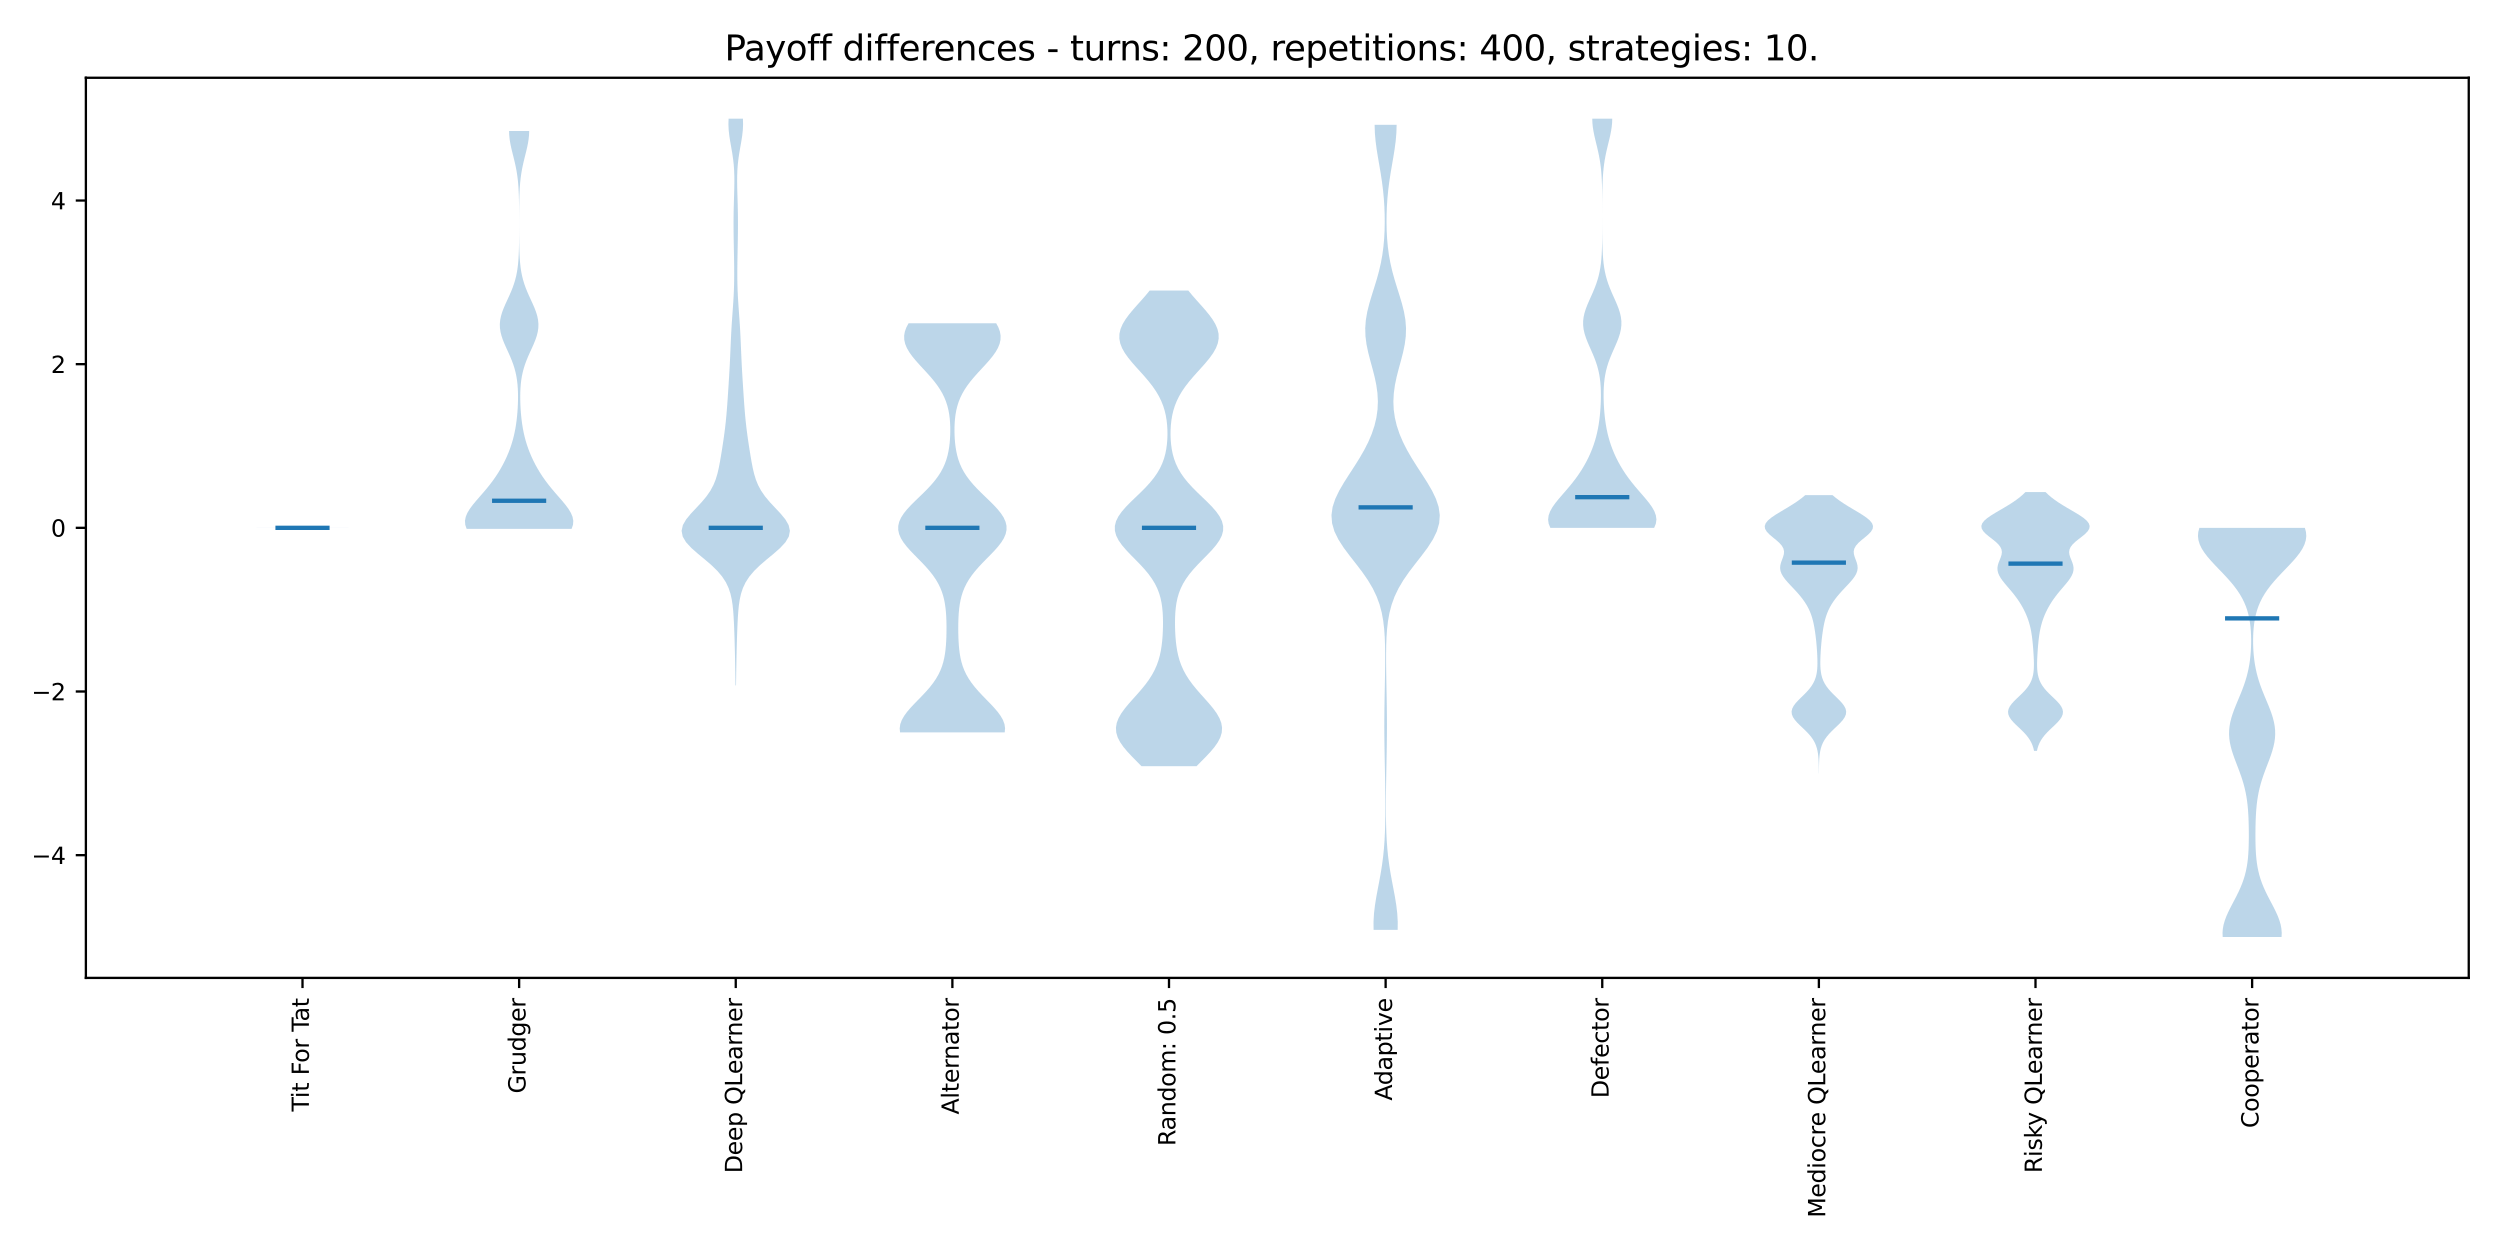 <?xml version="1.0" encoding="utf-8" standalone="no"?>
<!DOCTYPE svg PUBLIC "-//W3C//DTD SVG 1.1//EN"
  "http://www.w3.org/Graphics/SVG/1.1/DTD/svg11.dtd">
<svg xmlns:xlink="http://www.w3.org/1999/xlink" width="864pt" height="432pt" viewBox="0 0 864 432" xmlns="http://www.w3.org/2000/svg" version="1.1">
 <defs>
  <style type="text/css">*{stroke-linejoin: round; stroke-linecap: butt}</style>
 </defs>
 <g id="figure_1">
  <g id="patch_1">
   <path d="M 0 432 
L 864 432 
L 864 0 
L 0 0 
z
" style="fill: #ffffff"/>
  </g>
  <g id="axes_1">
   <g id="patch_2">
    <path d="M 29.68 337.97 
L 853.2 337.97 
L 853.2 26.88 
L 29.68 26.88 
z
" style="fill: #ffffff"/>
   </g>
   <g id="PolyCollection_1">
    <path d="M 111.512 182.779 
L 97.579 182.779 
L 97.628 182.775 
L 97.775 182.771 
L 98.011 182.768 
L 98.329 182.764 
L 98.715 182.761 
L 99.154 182.757 
L 99.631 182.754 
L 100.129 182.75 
L 100.632 182.746 
L 101.127 182.743 
L 101.602 182.739 
L 102.047 182.736 
L 102.454 182.732 
L 102.82 182.729 
L 103.142 182.725 
L 103.42 182.721 
L 103.655 182.718 
L 103.852 182.714 
L 104.012 182.711 
L 104.142 182.707 
L 104.244 182.704 
L 104.323 182.7 
L 104.384 182.696 
L 104.43 182.693 
L 104.464 182.689 
L 104.489 182.686 
L 104.507 182.682 
L 104.519 182.679 
L 104.528 182.675 
L 104.534 182.671 
L 104.538 182.668 
L 104.541 182.664 
L 104.542 182.661 
L 104.544 182.657 
L 104.544 182.654 
L 104.545 182.65 
L 104.545 182.646 
L 104.545 182.643 
L 104.545 182.639 
L 104.545 182.636 
L 104.545 182.632 
L 104.545 182.629 
L 104.545 182.625 
L 104.545 182.621 
L 104.545 182.618 
L 104.545 182.614 
L 104.545 182.611 
L 104.545 182.607 
L 104.545 182.604 
L 104.545 182.6 
L 104.545 182.596 
L 104.545 182.593 
L 104.545 182.589 
L 104.545 182.586 
L 104.545 182.582 
L 104.545 182.579 
L 104.545 182.575 
L 104.545 182.571 
L 104.545 182.568 
L 104.545 182.564 
L 104.545 182.561 
L 104.544 182.557 
L 104.544 182.554 
L 104.542 182.55 
L 104.54 182.546 
L 104.537 182.543 
L 104.533 182.539 
L 104.525 182.536 
L 104.515 182.532 
L 104.498 182.529 
L 104.475 182.525 
L 104.441 182.521 
L 104.393 182.518 
L 104.327 182.514 
L 104.236 182.511 
L 104.112 182.507 
L 103.949 182.504 
L 103.735 182.5 
L 103.461 182.496 
L 103.113 182.493 
L 102.682 182.489 
L 102.154 182.486 
L 101.521 182.482 
L 100.774 182.479 
L 99.909 182.475 
L 98.926 182.471 
L 97.832 182.468 
L 96.637 182.464 
L 95.362 182.461 
L 94.032 182.457 
L 92.679 182.454 
L 91.341 182.45 
L 90.061 182.446 
L 88.881 182.443 
L 87.844 182.439 
L 86.991 182.436 
L 86.355 182.432 
L 85.962 182.429 
L 85.829 182.425 
L 123.262 182.425 
L 123.262 182.425 
L 123.129 182.429 
L 122.736 182.432 
L 122.1 182.436 
L 121.247 182.439 
L 120.21 182.443 
L 119.03 182.446 
L 117.75 182.45 
L 116.412 182.454 
L 115.059 182.457 
L 113.729 182.461 
L 112.454 182.464 
L 111.259 182.468 
L 110.164 182.471 
L 109.182 182.475 
L 108.317 182.479 
L 107.57 182.482 
L 106.937 182.486 
L 106.409 182.489 
L 105.978 182.493 
L 105.63 182.496 
L 105.356 182.5 
L 105.142 182.504 
L 104.978 182.507 
L 104.855 182.511 
L 104.764 182.514 
L 104.698 182.518 
L 104.65 182.521 
L 104.616 182.525 
L 104.592 182.529 
L 104.576 182.532 
L 104.565 182.536 
L 104.558 182.539 
L 104.553 182.543 
L 104.55 182.546 
L 104.549 182.55 
L 104.547 182.554 
L 104.547 182.557 
L 104.546 182.561 
L 104.546 182.564 
L 104.546 182.568 
L 104.546 182.571 
L 104.546 182.575 
L 104.545 182.579 
L 104.545 182.582 
L 104.545 182.586 
L 104.545 182.589 
L 104.545 182.593 
L 104.545 182.596 
L 104.545 182.6 
L 104.545 182.604 
L 104.545 182.607 
L 104.545 182.611 
L 104.545 182.614 
L 104.545 182.618 
L 104.545 182.621 
L 104.545 182.625 
L 104.545 182.629 
L 104.545 182.632 
L 104.546 182.636 
L 104.546 182.639 
L 104.546 182.643 
L 104.546 182.646 
L 104.546 182.65 
L 104.547 182.654 
L 104.547 182.657 
L 104.548 182.661 
L 104.55 182.664 
L 104.553 182.668 
L 104.557 182.671 
L 104.563 182.675 
L 104.572 182.679 
L 104.584 182.682 
L 104.602 182.686 
L 104.627 182.689 
L 104.661 182.693 
L 104.707 182.696 
L 104.768 182.7 
L 104.847 182.704 
L 104.949 182.707 
L 105.079 182.711 
L 105.239 182.714 
L 105.435 182.718 
L 105.671 182.721 
L 105.949 182.725 
L 106.271 182.729 
L 106.637 182.732 
L 107.044 182.736 
L 107.489 182.739 
L 107.964 182.743 
L 108.459 182.746 
L 108.962 182.75 
L 109.46 182.754 
L 109.937 182.757 
L 110.376 182.761 
L 110.762 182.764 
L 111.08 182.768 
L 111.316 182.771 
L 111.462 182.775 
L 111.512 182.779 
z
" clip-path="url(#pcc4eb2afca)" style="fill: #1f77b4; fill-opacity: 0.3"/>
   </g>
   <g id="PolyCollection_2">
    <path d="M 197.547 182.779 
L 161.275 182.779 
L 160.794 181.389 
L 160.695 180 
L 160.958 178.611 
L 161.541 177.222 
L 162.383 175.833 
L 163.414 174.444 
L 164.565 173.055 
L 165.772 171.666 
L 166.983 170.277 
L 168.161 168.888 
L 169.281 167.499 
L 170.33 166.11 
L 171.306 164.721 
L 172.209 163.332 
L 173.042 161.943 
L 173.81 160.554 
L 174.516 159.165 
L 175.163 157.776 
L 175.75 156.387 
L 176.281 154.998 
L 176.754 153.608 
L 177.173 152.219 
L 177.538 150.83 
L 177.853 149.441 
L 178.122 148.052 
L 178.348 146.663 
L 178.537 145.274 
L 178.691 143.885 
L 178.815 142.496 
L 178.91 141.107 
L 178.978 139.718 
L 179.019 138.329 
L 179.029 136.94 
L 179.007 135.551 
L 178.946 134.162 
L 178.838 132.773 
L 178.677 131.384 
L 178.452 129.995 
L 178.157 128.606 
L 177.787 127.217 
L 177.34 125.827 
L 176.82 124.438 
L 176.241 123.049 
L 175.62 121.66 
L 174.984 120.271 
L 174.366 118.882 
L 173.802 117.493 
L 173.329 116.104 
L 172.98 114.715 
L 172.779 113.326 
L 172.742 111.937 
L 172.873 110.548 
L 173.161 109.159 
L 173.586 107.77 
L 174.117 106.381 
L 174.719 104.992 
L 175.357 103.603 
L 175.994 102.214 
L 176.603 100.825 
L 177.16 99.436 
L 177.651 98.046 
L 178.068 96.657 
L 178.411 95.268 
L 178.685 93.879 
L 178.896 92.49 
L 179.055 91.101 
L 179.171 89.712 
L 179.253 88.323 
L 179.309 86.934 
L 179.347 85.545 
L 179.372 84.156 
L 179.387 82.767 
L 179.397 81.378 
L 179.402 79.989 
L 179.405 78.6 
L 179.406 77.211 
L 179.405 75.822 
L 179.402 74.433 
L 179.396 73.044 
L 179.386 71.655 
L 179.37 70.265 
L 179.345 68.876 
L 179.307 67.487 
L 179.252 66.098 
L 179.175 64.709 
L 179.069 63.32 
L 178.929 61.931 
L 178.75 60.542 
L 178.53 59.153 
L 178.267 57.764 
L 177.967 56.375 
L 177.637 54.986 
L 177.291 53.597 
L 176.945 52.208 
L 176.621 50.819 
L 176.34 49.43 
L 176.122 48.041 
L 175.984 46.652 
L 175.937 45.263 
L 182.885 45.263 
L 182.885 45.263 
L 182.838 46.652 
L 182.7 48.041 
L 182.482 49.43 
L 182.201 50.819 
L 181.877 52.208 
L 181.531 53.597 
L 181.185 54.986 
L 180.855 56.375 
L 180.555 57.764 
L 180.292 59.153 
L 180.072 60.542 
L 179.893 61.931 
L 179.753 63.32 
L 179.647 64.709 
L 179.57 66.098 
L 179.515 67.487 
L 179.477 68.876 
L 179.452 70.265 
L 179.436 71.655 
L 179.426 73.044 
L 179.42 74.433 
L 179.417 75.822 
L 179.416 77.211 
L 179.417 78.6 
L 179.419 79.989 
L 179.425 81.378 
L 179.435 82.767 
L 179.45 84.156 
L 179.475 85.545 
L 179.513 86.934 
L 179.569 88.323 
L 179.651 89.712 
L 179.767 91.101 
L 179.925 92.49 
L 180.137 93.879 
L 180.41 95.268 
L 180.754 96.657 
L 181.171 98.046 
L 181.662 99.436 
L 182.219 100.825 
L 182.828 102.214 
L 183.465 103.603 
L 184.102 104.992 
L 184.705 106.381 
L 185.236 107.77 
L 185.661 109.159 
L 185.949 110.548 
L 186.079 111.937 
L 186.043 113.326 
L 185.842 114.715 
L 185.493 116.104 
L 185.019 117.493 
L 184.456 118.882 
L 183.838 120.271 
L 183.202 121.66 
L 182.581 123.049 
L 182.002 124.438 
L 181.482 125.827 
L 181.035 127.217 
L 180.665 128.606 
L 180.37 129.995 
L 180.145 131.384 
L 179.983 132.773 
L 179.876 134.162 
L 179.815 135.551 
L 179.792 136.94 
L 179.803 138.329 
L 179.844 139.718 
L 179.912 141.107 
L 180.007 142.496 
L 180.131 143.885 
L 180.285 145.274 
L 180.473 146.663 
L 180.7 148.052 
L 180.969 149.441 
L 181.284 150.83 
L 181.649 152.219 
L 182.068 153.608 
L 182.541 154.998 
L 183.071 156.387 
L 183.659 157.776 
L 184.306 159.165 
L 185.012 160.554 
L 185.78 161.943 
L 186.613 163.332 
L 187.516 164.721 
L 188.491 166.11 
L 189.541 167.499 
L 190.661 168.888 
L 191.839 170.277 
L 193.05 171.666 
L 194.257 173.055 
L 195.407 174.444 
L 196.439 175.833 
L 197.281 177.222 
L 197.864 178.611 
L 198.127 180 
L 198.028 181.389 
L 197.547 182.779 
z
" clip-path="url(#pcc4eb2afca)" style="fill: #1f77b4; fill-opacity: 0.3"/>
   </g>
   <g id="PolyCollection_3">
    <path d="M 254.374 236.866 
L 254.178 236.866 
L 254.153 234.888 
L 254.124 232.909 
L 254.092 230.931 
L 254.056 228.953 
L 254.017 226.975 
L 253.972 224.996 
L 253.921 223.018 
L 253.865 221.04 
L 253.801 219.062 
L 253.728 217.083 
L 253.641 215.105 
L 253.534 213.127 
L 253.391 211.149 
L 253.191 209.17 
L 252.896 207.192 
L 252.456 205.214 
L 251.805 203.236 
L 250.871 201.258 
L 249.587 199.279 
L 247.918 197.301 
L 245.884 195.323 
L 243.58 193.345 
L 241.183 191.366 
L 238.938 189.388 
L 237.111 187.41 
L 235.937 185.432 
L 235.56 183.453 
L 235.998 181.475 
L 237.138 179.497 
L 238.766 177.519 
L 240.625 175.54 
L 242.472 173.562 
L 244.129 171.584 
L 245.5 169.606 
L 246.564 167.628 
L 247.361 165.649 
L 247.954 163.671 
L 248.413 161.693 
L 248.794 159.715 
L 249.136 157.736 
L 249.458 155.758 
L 249.767 153.78 
L 250.062 151.802 
L 250.337 149.823 
L 250.588 147.845 
L 250.812 145.867 
L 251.008 143.889 
L 251.179 141.91 
L 251.332 139.932 
L 251.473 137.954 
L 251.606 135.976 
L 251.735 133.998 
L 251.861 132.019 
L 251.983 130.041 
L 252.099 128.063 
L 252.205 126.085 
L 252.302 124.106 
L 252.391 122.128 
L 252.474 120.15 
L 252.559 118.172 
L 252.651 116.193 
L 252.755 114.215 
L 252.874 112.237 
L 253.007 110.259 
L 253.149 108.28 
L 253.292 106.302 
L 253.426 104.324 
L 253.542 102.346 
L 253.633 100.368 
L 253.696 98.389 
L 253.73 96.411 
L 253.739 94.433 
L 253.728 92.455 
L 253.704 90.476 
L 253.67 88.498 
L 253.633 86.52 
L 253.595 84.542 
L 253.56 82.563 
L 253.533 80.585 
L 253.516 78.607 
L 253.513 76.629 
L 253.526 74.65 
L 253.557 72.672 
L 253.604 70.694 
L 253.662 68.716 
L 253.722 66.738 
L 253.773 64.759 
L 253.8 62.781 
L 253.785 60.803 
L 253.713 58.825 
L 253.569 56.846 
L 253.347 54.868 
L 253.055 52.89 
L 252.715 50.912 
L 252.366 48.933 
L 252.056 46.955 
L 251.836 44.977 
L 251.744 42.999 
L 251.799 41.02 
L 256.754 41.02 
L 256.754 41.02 
L 256.809 42.999 
L 256.717 44.977 
L 256.497 46.955 
L 256.187 48.933 
L 255.838 50.912 
L 255.498 52.89 
L 255.205 54.868 
L 254.984 56.846 
L 254.84 58.825 
L 254.767 60.803 
L 254.753 62.781 
L 254.78 64.759 
L 254.831 66.738 
L 254.891 68.716 
L 254.949 70.694 
L 254.995 72.672 
L 255.026 74.65 
L 255.04 76.629 
L 255.037 78.607 
L 255.02 80.585 
L 254.992 82.563 
L 254.958 84.542 
L 254.92 86.52 
L 254.883 88.498 
L 254.849 90.476 
L 254.824 92.455 
L 254.814 94.433 
L 254.823 96.411 
L 254.857 98.389 
L 254.92 100.368 
L 255.011 102.346 
L 255.127 104.324 
L 255.261 106.302 
L 255.404 108.28 
L 255.546 110.259 
L 255.679 112.237 
L 255.798 114.215 
L 255.902 116.193 
L 255.994 118.172 
L 256.078 120.15 
L 256.162 122.128 
L 256.251 124.106 
L 256.348 126.085 
L 256.454 128.063 
L 256.57 130.041 
L 256.692 132.019 
L 256.818 133.998 
L 256.947 135.976 
L 257.08 137.954 
L 257.22 139.932 
L 257.373 141.91 
L 257.545 143.889 
L 257.741 145.867 
L 257.965 147.845 
L 258.216 149.823 
L 258.491 151.802 
L 258.786 153.78 
L 259.095 155.758 
L 259.417 157.736 
L 259.758 159.715 
L 260.139 161.693 
L 260.598 163.671 
L 261.192 165.649 
L 261.989 167.628 
L 263.053 169.606 
L 264.423 171.584 
L 266.08 173.562 
L 267.928 175.54 
L 269.787 177.519 
L 271.414 179.497 
L 272.554 181.475 
L 272.993 183.453 
L 272.616 185.432 
L 271.442 187.41 
L 269.615 189.388 
L 267.369 191.366 
L 264.973 193.345 
L 262.669 195.323 
L 260.635 197.301 
L 258.966 199.279 
L 257.682 201.258 
L 256.747 203.236 
L 256.096 205.214 
L 255.656 207.192 
L 255.362 209.17 
L 255.161 211.149 
L 255.019 213.127 
L 254.912 215.105 
L 254.825 217.083 
L 254.752 219.062 
L 254.688 221.04 
L 254.631 223.018 
L 254.581 224.996 
L 254.536 226.975 
L 254.496 228.953 
L 254.461 230.931 
L 254.429 232.909 
L 254.4 234.888 
L 254.374 236.866 
z
" clip-path="url(#pcc4eb2afca)" style="fill: #1f77b4; fill-opacity: 0.3"/>
   </g>
   <g id="PolyCollection_4">
    <path d="M 347.225 253.127 
L 311.059 253.127 
L 310.93 251.699 
L 311.135 250.271 
L 311.659 248.842 
L 312.469 247.414 
L 313.515 245.986 
L 314.741 244.557 
L 316.081 243.129 
L 317.473 241.701 
L 318.859 240.272 
L 320.188 238.844 
L 321.42 237.416 
L 322.527 235.987 
L 323.495 234.559 
L 324.319 233.131 
L 325.001 231.702 
L 325.552 230.274 
L 325.988 228.846 
L 326.324 227.417 
L 326.578 225.989 
L 326.765 224.561 
L 326.901 223.132 
L 326.996 221.704 
L 327.06 220.276 
L 327.097 218.847 
L 327.113 217.419 
L 327.106 215.991 
L 327.076 214.562 
L 327.018 213.134 
L 326.925 211.706 
L 326.786 210.277 
L 326.592 208.849 
L 326.327 207.421 
L 325.977 205.992 
L 325.526 204.564 
L 324.958 203.136 
L 324.26 201.707 
L 323.422 200.279 
L 322.443 198.851 
L 321.327 197.422 
L 320.088 195.994 
L 318.752 194.566 
L 317.358 193.137 
L 315.95 191.709 
L 314.585 190.281 
L 313.322 188.852 
L 312.223 187.424 
L 311.344 185.996 
L 310.733 184.567 
L 310.425 183.139 
L 310.441 181.711 
L 310.781 180.283 
L 311.429 178.854 
L 312.351 177.426 
L 313.501 175.998 
L 314.822 174.569 
L 316.254 173.141 
L 317.736 171.713 
L 319.211 170.284 
L 320.63 168.856 
L 321.954 167.428 
L 323.156 165.999 
L 324.218 164.571 
L 325.135 163.143 
L 325.908 161.714 
L 326.546 160.286 
L 327.061 158.858 
L 327.468 157.429 
L 327.784 156.001 
L 328.023 154.573 
L 328.197 153.144 
L 328.317 151.716 
L 328.39 150.288 
L 328.418 148.859 
L 328.402 147.431 
L 328.338 146.003 
L 328.219 144.574 
L 328.034 143.146 
L 327.773 141.718 
L 327.422 140.289 
L 326.966 138.861 
L 326.395 137.433 
L 325.696 136.004 
L 324.865 134.576 
L 323.903 133.148 
L 322.818 131.719 
L 321.626 130.291 
L 320.354 128.863 
L 319.036 127.434 
L 317.717 126.006 
L 316.444 124.578 
L 315.27 123.149 
L 314.247 121.721 
L 313.421 120.293 
L 312.833 118.864 
L 312.512 117.436 
L 312.473 116.008 
L 312.719 114.579 
L 313.236 113.151 
L 313.998 111.723 
L 344.285 111.723 
L 344.285 111.723 
L 345.048 113.151 
L 345.565 114.579 
L 345.811 116.008 
L 345.772 117.436 
L 345.451 118.864 
L 344.863 120.293 
L 344.037 121.721 
L 343.014 123.149 
L 341.84 124.578 
L 340.567 126.006 
L 339.248 127.434 
L 337.93 128.863 
L 336.658 130.291 
L 335.466 131.719 
L 334.38 133.148 
L 333.418 134.576 
L 332.588 136.004 
L 331.889 137.433 
L 331.317 138.861 
L 330.862 140.289 
L 330.51 141.718 
L 330.249 143.146 
L 330.065 144.574 
L 329.946 146.003 
L 329.881 147.431 
L 329.865 148.859 
L 329.894 150.288 
L 329.966 151.716 
L 330.087 153.144 
L 330.261 154.573 
L 330.5 156.001 
L 330.815 157.429 
L 331.223 158.858 
L 331.738 160.286 
L 332.375 161.714 
L 333.148 163.143 
L 334.065 164.571 
L 335.128 165.999 
L 336.33 167.428 
L 337.654 168.856 
L 339.073 170.284 
L 340.548 171.713 
L 342.03 173.141 
L 343.461 174.569 
L 344.783 175.998 
L 345.933 177.426 
L 346.855 178.854 
L 347.502 180.283 
L 347.842 181.711 
L 347.858 183.139 
L 347.551 184.567 
L 346.94 185.996 
L 346.061 187.424 
L 344.962 188.852 
L 343.699 190.281 
L 342.334 191.709 
L 340.926 193.137 
L 339.531 194.566 
L 338.196 195.994 
L 336.957 197.422 
L 335.841 198.851 
L 334.861 200.279 
L 334.024 201.707 
L 333.326 203.136 
L 332.758 204.564 
L 332.306 205.992 
L 331.956 207.421 
L 331.692 208.849 
L 331.497 210.277 
L 331.359 211.706 
L 331.266 213.134 
L 331.207 214.562 
L 331.177 215.991 
L 331.171 217.419 
L 331.186 218.847 
L 331.224 220.276 
L 331.288 221.704 
L 331.383 223.132 
L 331.518 224.561 
L 331.706 225.989 
L 331.96 227.417 
L 332.296 228.846 
L 332.731 230.274 
L 333.283 231.702 
L 333.965 233.131 
L 334.788 234.559 
L 335.756 235.987 
L 336.864 237.416 
L 338.096 238.844 
L 339.425 240.272 
L 340.81 241.701 
L 342.203 243.129 
L 343.543 244.557 
L 344.768 245.986 
L 345.815 247.414 
L 346.624 248.842 
L 347.148 250.271 
L 347.354 251.699 
L 347.225 253.127 
z
" clip-path="url(#pcc4eb2afca)" style="fill: #1f77b4; fill-opacity: 0.3"/>
   </g>
   <g id="PolyCollection_5">
    <path d="M 413.524 264.793 
L 394.491 264.793 
L 392.851 263.133 
L 391.216 261.472 
L 389.662 259.812 
L 388.27 258.151 
L 387.116 256.491 
L 386.269 254.831 
L 385.777 253.17 
L 385.667 251.51 
L 385.941 249.849 
L 386.576 248.189 
L 387.524 246.528 
L 388.722 244.868 
L 390.095 243.208 
L 391.564 241.547 
L 393.054 239.887 
L 394.5 238.226 
L 395.849 236.566 
L 397.065 234.905 
L 398.125 233.245 
L 399.023 231.585 
L 399.762 229.924 
L 400.355 228.264 
L 400.819 226.603 
L 401.175 224.943 
L 401.442 223.282 
L 401.638 221.622 
L 401.777 219.961 
L 401.87 218.301 
L 401.922 216.641 
L 401.935 214.98 
L 401.903 213.32 
L 401.818 211.659 
L 401.665 209.999 
L 401.425 208.338 
L 401.076 206.678 
L 400.593 205.018 
L 399.951 203.357 
L 399.131 201.697 
L 398.119 200.036 
L 396.915 198.376 
L 395.533 196.715 
L 394.007 195.055 
L 392.388 193.395 
L 390.749 191.734 
L 389.175 190.074 
L 387.758 188.413 
L 386.589 186.753 
L 385.752 185.092 
L 385.307 183.432 
L 385.291 181.772 
L 385.707 180.111 
L 386.53 178.451 
L 387.704 176.79 
L 389.152 175.13 
L 390.785 173.469 
L 392.508 171.809 
L 394.234 170.149 
L 395.887 168.488 
L 397.408 166.828 
L 398.758 165.167 
L 399.918 163.507 
L 400.882 161.846 
L 401.659 160.186 
L 402.267 158.525 
L 402.727 156.865 
L 403.06 155.205 
L 403.287 153.544 
L 403.423 151.884 
L 403.479 150.223 
L 403.458 148.563 
L 403.361 146.902 
L 403.178 145.242 
L 402.9 143.582 
L 402.51 141.921 
L 401.994 140.261 
L 401.334 138.6 
L 400.52 136.94 
L 399.543 135.279 
L 398.408 133.619 
L 397.126 131.959 
L 395.727 130.298 
L 394.249 128.638 
L 392.746 126.977 
L 391.28 125.317 
L 389.921 123.656 
L 388.739 121.996 
L 387.798 120.336 
L 387.153 118.675 
L 386.84 117.015 
L 386.879 115.354 
L 387.266 113.694 
L 387.976 112.033 
L 388.967 110.373 
L 390.183 108.713 
L 391.557 107.052 
L 393.021 105.392 
L 394.509 103.731 
L 395.961 102.071 
L 397.329 100.41 
L 410.686 100.41 
L 410.686 100.41 
L 412.053 102.071 
L 413.505 103.731 
L 414.993 105.392 
L 416.457 107.052 
L 417.832 108.713 
L 419.047 110.373 
L 420.039 112.033 
L 420.749 113.694 
L 421.135 115.354 
L 421.174 117.015 
L 420.862 118.675 
L 420.216 120.336 
L 419.275 121.996 
L 418.093 123.656 
L 416.735 125.317 
L 415.269 126.977 
L 413.766 128.638 
L 412.288 130.298 
L 410.888 131.959 
L 409.607 133.619 
L 408.471 135.279 
L 407.495 136.94 
L 406.68 138.6 
L 406.021 140.261 
L 405.504 141.921 
L 405.115 143.582 
L 404.836 145.242 
L 404.654 146.902 
L 404.556 148.563 
L 404.536 150.223 
L 404.591 151.884 
L 404.727 153.544 
L 404.954 155.205 
L 405.288 156.865 
L 405.748 158.525 
L 406.355 160.186 
L 407.133 161.846 
L 408.097 163.507 
L 409.256 165.167 
L 410.607 166.828 
L 412.128 168.488 
L 413.781 170.149 
L 415.507 171.809 
L 417.23 173.469 
L 418.862 175.13 
L 420.311 176.79 
L 421.484 178.451 
L 422.307 180.111 
L 422.724 181.772 
L 422.707 183.432 
L 422.263 185.092 
L 421.425 186.753 
L 420.257 188.413 
L 418.84 190.074 
L 417.265 191.734 
L 415.626 193.395 
L 414.008 195.055 
L 412.482 196.715 
L 411.1 198.376 
L 409.895 200.036 
L 408.884 201.697 
L 408.063 203.357 
L 407.422 205.018 
L 406.938 206.678 
L 406.589 208.338 
L 406.349 209.999 
L 406.197 211.659 
L 406.112 213.32 
L 406.08 214.98 
L 406.093 216.641 
L 406.145 218.301 
L 406.238 219.961 
L 406.377 221.622 
L 406.573 223.282 
L 406.839 224.943 
L 407.195 226.603 
L 407.66 228.264 
L 408.253 229.924 
L 408.992 231.585 
L 409.889 233.245 
L 410.95 234.905 
L 412.165 236.566 
L 413.514 238.226 
L 414.96 239.887 
L 416.451 241.547 
L 417.92 243.208 
L 419.292 244.868 
L 420.49 246.528 
L 421.438 248.189 
L 422.073 249.849 
L 422.347 251.51 
L 422.238 253.17 
L 421.746 254.831 
L 420.898 256.491 
L 419.745 258.151 
L 418.353 259.812 
L 416.799 261.472 
L 415.163 263.133 
L 413.524 264.793 
z
" clip-path="url(#pcc4eb2afca)" style="fill: #1f77b4; fill-opacity: 0.3"/>
   </g>
   <g id="PolyCollection_6">
    <path d="M 483.035 321.355 
L 474.711 321.355 
L 474.688 318.545 
L 474.851 315.734 
L 475.178 312.924 
L 475.627 310.114 
L 476.148 307.304 
L 476.685 304.494 
L 477.194 301.683 
L 477.641 298.873 
L 478.007 296.063 
L 478.29 293.253 
L 478.494 290.442 
L 478.632 287.632 
L 478.718 284.822 
L 478.763 282.012 
L 478.778 279.201 
L 478.771 276.391 
L 478.746 273.581 
L 478.708 270.771 
L 478.66 267.96 
L 478.606 265.15 
L 478.551 262.34 
L 478.499 259.53 
L 478.456 256.72 
L 478.428 253.909 
L 478.416 251.099 
L 478.424 248.289 
L 478.449 245.479 
L 478.489 242.668 
L 478.539 239.858 
L 478.593 237.048 
L 478.644 234.238 
L 478.686 231.427 
L 478.712 228.617 
L 478.711 225.807 
L 478.669 222.997 
L 478.565 220.186 
L 478.369 217.376 
L 478.042 214.566 
L 477.534 211.756 
L 476.791 208.945 
L 475.763 206.135 
L 474.418 203.325 
L 472.751 200.515 
L 470.804 197.705 
L 468.662 194.894 
L 466.461 192.084 
L 464.366 189.274 
L 462.554 186.464 
L 461.181 183.653 
L 460.364 180.843 
L 460.156 178.033 
L 460.548 175.223 
L 461.472 172.412 
L 462.817 169.602 
L 464.452 166.792 
L 466.244 163.982 
L 468.072 161.171 
L 469.836 158.361 
L 471.46 155.551 
L 472.887 152.741 
L 474.082 149.931 
L 475.02 147.12 
L 475.688 144.31 
L 476.079 141.5 
L 476.194 138.69 
L 476.044 135.879 
L 475.655 133.069 
L 475.068 130.259 
L 474.349 127.449 
L 473.578 124.638 
L 472.852 121.828 
L 472.268 119.018 
L 471.906 116.208 
L 471.823 113.397 
L 472.035 110.587 
L 472.52 107.777 
L 473.22 104.967 
L 474.057 102.156 
L 474.944 99.346 
L 475.804 96.536 
L 476.577 93.726 
L 477.225 90.916 
L 477.736 88.105 
L 478.11 85.295 
L 478.363 82.485 
L 478.509 79.675 
L 478.564 76.864 
L 478.536 74.054 
L 478.427 71.244 
L 478.238 68.434 
L 477.964 65.623 
L 477.609 62.813 
L 477.183 60.003 
L 476.709 57.193 
L 476.222 54.382 
L 475.769 51.572 
L 475.399 48.762 
L 475.155 45.952 
L 475.071 43.142 
L 482.675 43.142 
L 482.675 43.142 
L 482.59 45.952 
L 482.347 48.762 
L 481.976 51.572 
L 481.523 54.382 
L 481.037 57.193 
L 480.563 60.003 
L 480.137 62.813 
L 479.781 65.623 
L 479.508 68.434 
L 479.318 71.244 
L 479.21 74.054 
L 479.181 76.864 
L 479.236 79.675 
L 479.383 82.485 
L 479.635 85.295 
L 480.01 88.105 
L 480.52 90.916 
L 481.169 93.726 
L 481.941 96.536 
L 482.801 99.346 
L 483.688 102.156 
L 484.525 104.967 
L 485.226 107.777 
L 485.71 110.587 
L 485.922 113.397 
L 485.839 116.208 
L 485.478 119.018 
L 484.893 121.828 
L 484.167 124.638 
L 483.397 127.449 
L 482.677 130.259 
L 482.09 133.069 
L 481.701 135.879 
L 481.551 138.69 
L 481.667 141.5 
L 482.058 144.31 
L 482.725 147.12 
L 483.663 149.931 
L 484.858 152.741 
L 486.286 155.551 
L 487.909 158.361 
L 489.673 161.171 
L 491.502 163.982 
L 493.294 166.792 
L 494.929 169.602 
L 496.274 172.412 
L 497.197 175.223 
L 497.589 178.033 
L 497.381 180.843 
L 496.564 183.653 
L 495.192 186.464 
L 493.379 189.274 
L 491.284 192.084 
L 489.083 194.894 
L 486.942 197.705 
L 484.994 200.515 
L 483.328 203.325 
L 481.982 206.135 
L 480.955 208.945 
L 480.212 211.756 
L 479.703 214.566 
L 479.376 217.376 
L 479.181 220.186 
L 479.077 222.997 
L 479.035 225.807 
L 479.034 228.617 
L 479.059 231.427 
L 479.101 234.238 
L 479.153 237.048 
L 479.207 239.858 
L 479.257 242.668 
L 479.297 245.479 
L 479.322 248.289 
L 479.329 251.099 
L 479.318 253.909 
L 479.289 256.72 
L 479.246 259.53 
L 479.195 262.34 
L 479.139 265.15 
L 479.085 267.96 
L 479.037 270.771 
L 478.999 273.581 
L 478.975 276.391 
L 478.968 279.201 
L 478.983 282.012 
L 479.028 284.822 
L 479.113 287.632 
L 479.251 290.442 
L 479.455 293.253 
L 479.738 296.063 
L 480.105 298.873 
L 480.551 301.683 
L 481.06 304.494 
L 481.598 307.304 
L 482.118 310.114 
L 482.568 312.924 
L 482.895 315.734 
L 483.057 318.545 
L 483.035 321.355 
z
" clip-path="url(#pcc4eb2afca)" style="fill: #1f77b4; fill-opacity: 0.3"/>
   </g>
   <g id="PolyCollection_7">
    <path d="M 571.673 182.425 
L 535.804 182.425 
L 535.219 180.997 
L 535.022 179.568 
L 535.202 178.14 
L 535.721 176.712 
L 536.522 175.283 
L 537.535 173.855 
L 538.687 172.427 
L 539.912 170.998 
L 541.155 169.57 
L 542.371 168.142 
L 543.534 166.713 
L 544.626 165.285 
L 545.641 163.857 
L 546.578 162.428 
L 547.44 161 
L 548.231 159.572 
L 548.952 158.143 
L 549.608 156.715 
L 550.198 155.287 
L 550.726 153.858 
L 551.192 152.43 
L 551.599 151.002 
L 551.95 149.573 
L 552.249 148.145 
L 552.5 146.717 
L 552.709 145.288 
L 552.88 143.86 
L 553.018 142.432 
L 553.125 141.003 
L 553.203 139.575 
L 553.253 138.147 
L 553.273 136.718 
L 553.258 135.29 
L 553.205 133.862 
L 553.104 132.433 
L 552.947 131.005 
L 552.726 129.577 
L 552.432 128.149 
L 552.061 126.72 
L 551.611 125.292 
L 551.087 123.864 
L 550.504 122.435 
L 549.881 121.007 
L 549.246 119.579 
L 548.634 118.15 
L 548.082 116.722 
L 547.627 115.294 
L 547.302 113.865 
L 547.132 112.437 
L 547.128 111.009 
L 547.293 109.58 
L 547.613 108.152 
L 548.064 106.724 
L 548.615 105.295 
L 549.23 103.867 
L 549.87 102.439 
L 550.502 101.01 
L 551.099 99.582 
L 551.638 98.154 
L 552.109 96.725 
L 552.505 95.297 
L 552.827 93.869 
L 553.082 92.44 
L 553.276 91.012 
L 553.421 89.584 
L 553.525 88.155 
L 553.599 86.727 
L 553.649 85.299 
L 553.682 83.87 
L 553.704 82.442 
L 553.718 81.014 
L 553.726 79.585 
L 553.731 78.157 
L 553.734 76.729 
L 553.735 75.3 
L 553.735 73.872 
L 553.734 72.444 
L 553.731 71.015 
L 553.725 69.587 
L 553.716 68.159 
L 553.701 66.73 
L 553.677 65.302 
L 553.641 63.874 
L 553.589 62.445 
L 553.514 61.017 
L 553.412 59.589 
L 553.276 58.16 
L 553.101 56.732 
L 552.883 55.304 
L 552.624 53.875 
L 552.325 52.447 
L 551.996 51.019 
L 551.649 49.59 
L 551.303 48.162 
L 550.976 46.734 
L 550.693 45.305 
L 550.473 43.877 
L 550.333 42.449 
L 550.285 41.02 
L 557.191 41.02 
L 557.191 41.02 
L 557.143 42.449 
L 557.004 43.877 
L 556.783 45.305 
L 556.5 46.734 
L 556.174 48.162 
L 555.827 49.59 
L 555.48 51.019 
L 555.151 52.447 
L 554.853 53.875 
L 554.593 55.304 
L 554.376 56.732 
L 554.201 58.16 
L 554.064 59.589 
L 553.962 61.017 
L 553.887 62.445 
L 553.835 63.874 
L 553.799 65.302 
L 553.776 66.73 
L 553.761 68.159 
L 553.751 69.587 
L 553.746 71.015 
L 553.743 72.444 
L 553.741 73.872 
L 553.741 75.3 
L 553.743 76.729 
L 553.745 78.157 
L 553.75 79.585 
L 553.759 81.014 
L 553.772 82.442 
L 553.794 83.87 
L 553.828 85.299 
L 553.878 86.727 
L 553.951 88.155 
L 554.056 89.584 
L 554.2 91.012 
L 554.395 92.44 
L 554.649 93.869 
L 554.971 95.297 
L 555.367 96.725 
L 555.838 98.154 
L 556.378 99.582 
L 556.974 101.01 
L 557.606 102.439 
L 558.247 103.867 
L 558.861 105.295 
L 559.412 106.724 
L 559.864 108.152 
L 560.184 109.58 
L 560.348 111.009 
L 560.345 112.437 
L 560.174 113.865 
L 559.849 115.294 
L 559.394 116.722 
L 558.843 118.15 
L 558.231 119.579 
L 557.596 121.007 
L 556.973 122.435 
L 556.389 123.864 
L 555.866 125.292 
L 555.416 126.72 
L 555.044 128.149 
L 554.75 129.577 
L 554.529 131.005 
L 554.373 132.433 
L 554.272 133.862 
L 554.218 135.29 
L 554.204 136.718 
L 554.224 138.147 
L 554.273 139.575 
L 554.352 141.003 
L 554.459 142.432 
L 554.596 143.86 
L 554.767 145.288 
L 554.976 146.717 
L 555.228 148.145 
L 555.527 149.573 
L 555.878 151.002 
L 556.284 152.43 
L 556.75 153.858 
L 557.278 155.287 
L 557.869 156.715 
L 558.524 158.143 
L 559.246 159.572 
L 560.036 161 
L 560.898 162.428 
L 561.836 163.857 
L 562.851 165.285 
L 563.943 166.713 
L 565.105 168.142 
L 566.322 169.57 
L 567.564 170.998 
L 568.789 172.427 
L 569.942 173.855 
L 570.954 175.283 
L 571.755 176.712 
L 572.274 178.14 
L 572.455 179.568 
L 572.258 180.997 
L 571.673 182.425 
z
" clip-path="url(#pcc4eb2afca)" style="fill: #1f77b4; fill-opacity: 0.3"/>
   </g>
   <g id="PolyCollection_8">
    <path d="M 628.625 267.268 
L 628.583 267.268 
L 628.577 266.296 
L 628.567 265.325 
L 628.549 264.354 
L 628.521 263.383 
L 628.475 262.411 
L 628.402 261.44 
L 628.292 260.469 
L 628.129 259.498 
L 627.897 258.526 
L 627.577 257.555 
L 627.15 256.584 
L 626.599 255.613 
L 625.915 254.641 
L 625.1 253.67 
L 624.173 252.699 
L 623.169 251.728 
L 622.144 250.756 
L 621.166 249.785 
L 620.312 248.814 
L 619.658 247.842 
L 619.264 246.871 
L 619.168 245.9 
L 619.378 244.929 
L 619.87 243.957 
L 620.596 242.986 
L 621.486 242.015 
L 622.466 241.044 
L 623.462 240.072 
L 624.412 239.101 
L 625.27 238.13 
L 626.009 237.159 
L 626.618 236.187 
L 627.098 235.216 
L 627.461 234.245 
L 627.724 233.274 
L 627.903 232.302 
L 628.017 231.331 
L 628.08 230.36 
L 628.105 229.388 
L 628.102 228.417 
L 628.079 227.446 
L 628.041 226.475 
L 627.99 225.503 
L 627.928 224.532 
L 627.856 223.561 
L 627.774 222.59 
L 627.681 221.618 
L 627.577 220.647 
L 627.46 219.676 
L 627.331 218.705 
L 627.186 217.733 
L 627.024 216.762 
L 626.839 215.791 
L 626.625 214.819 
L 626.375 213.848 
L 626.08 212.877 
L 625.732 211.906 
L 625.324 210.934 
L 624.848 209.963 
L 624.303 208.992 
L 623.684 208.021 
L 622.994 207.049 
L 622.234 206.078 
L 621.411 205.107 
L 620.536 204.136 
L 619.625 203.164 
L 618.705 202.193 
L 617.809 201.222 
L 616.979 200.251 
L 616.263 199.279 
L 615.706 198.308 
L 615.346 197.337 
L 615.204 196.365 
L 615.273 195.394 
L 615.517 194.423 
L 615.869 193.452 
L 616.232 192.48 
L 616.499 191.509 
L 616.564 190.538 
L 616.344 189.567 
L 615.798 188.595 
L 614.944 187.624 
L 613.856 186.653 
L 612.662 185.682 
L 611.519 184.71 
L 610.591 183.739 
L 610.017 182.768 
L 609.887 181.797 
L 610.232 180.825 
L 611.021 179.854 
L 612.179 178.883 
L 613.602 177.911 
L 615.181 176.94 
L 616.819 175.969 
L 618.437 174.998 
L 619.983 174.026 
L 621.422 173.055 
L 622.732 172.084 
L 623.901 171.113 
L 633.306 171.113 
L 633.306 171.113 
L 634.476 172.084 
L 635.786 173.055 
L 637.224 174.026 
L 638.77 174.998 
L 640.389 175.969 
L 642.026 176.94 
L 643.605 177.911 
L 645.028 178.883 
L 646.186 179.854 
L 646.976 180.825 
L 647.32 181.797 
L 647.19 182.768 
L 646.616 183.739 
L 645.688 184.71 
L 644.545 185.682 
L 643.351 186.653 
L 642.263 187.624 
L 641.409 188.595 
L 640.864 189.567 
L 640.643 190.538 
L 640.708 191.509 
L 640.975 192.48 
L 641.339 193.452 
L 641.69 194.423 
L 641.934 195.394 
L 642.004 196.365 
L 641.861 197.337 
L 641.501 198.308 
L 640.944 199.279 
L 640.228 200.251 
L 639.398 201.222 
L 638.502 202.193 
L 637.582 203.164 
L 636.672 204.136 
L 635.796 205.107 
L 634.973 206.078 
L 634.213 207.049 
L 633.523 208.021 
L 632.905 208.992 
L 632.359 209.963 
L 631.884 210.934 
L 631.475 211.906 
L 631.127 212.877 
L 630.832 213.848 
L 630.582 214.819 
L 630.369 215.791 
L 630.184 216.762 
L 630.021 217.733 
L 629.877 218.705 
L 629.747 219.676 
L 629.631 220.647 
L 629.526 221.618 
L 629.433 222.59 
L 629.351 223.561 
L 629.279 224.532 
L 629.218 225.503 
L 629.167 226.475 
L 629.128 227.446 
L 629.105 228.417 
L 629.102 229.388 
L 629.128 230.36 
L 629.191 231.331 
L 629.304 232.302 
L 629.484 233.274 
L 629.746 234.245 
L 630.109 235.216 
L 630.59 236.187 
L 631.198 237.159 
L 631.937 238.13 
L 632.795 239.101 
L 633.745 240.072 
L 634.741 241.044 
L 635.721 242.015 
L 636.612 242.986 
L 637.337 243.957 
L 637.83 244.929 
L 638.039 245.9 
L 637.943 246.871 
L 637.549 247.842 
L 636.895 248.814 
L 636.042 249.785 
L 635.064 250.756 
L 634.038 251.728 
L 633.034 252.699 
L 632.107 253.67 
L 631.293 254.641 
L 630.609 255.613 
L 630.058 256.584 
L 629.63 257.555 
L 629.31 258.526 
L 629.078 259.498 
L 628.916 260.469 
L 628.805 261.44 
L 628.733 262.411 
L 628.686 263.383 
L 628.658 264.354 
L 628.641 265.325 
L 628.631 266.296 
L 628.625 267.268 
z
" clip-path="url(#pcc4eb2afca)" style="fill: #1f77b4; fill-opacity: 0.3"/>
   </g>
   <g id="PolyCollection_9">
    <path d="M 703.973 259.49 
L 702.965 259.49 
L 702.751 258.587 
L 702.463 257.684 
L 702.085 256.78 
L 701.605 255.877 
L 701.011 254.973 
L 700.302 254.07 
L 699.485 253.167 
L 698.582 252.263 
L 697.629 251.36 
L 696.675 250.456 
L 695.781 249.553 
L 695.01 248.649 
L 694.422 247.746 
L 694.067 246.843 
L 693.976 245.939 
L 694.157 245.036 
L 694.592 244.132 
L 695.245 243.229 
L 696.06 242.326 
L 696.975 241.422 
L 697.927 240.519 
L 698.858 239.615 
L 699.723 238.712 
L 700.489 237.808 
L 701.14 236.905 
L 701.67 236.002 
L 702.085 235.098 
L 702.396 234.195 
L 702.618 233.291 
L 702.767 232.388 
L 702.858 231.485 
L 702.906 230.581 
L 702.921 229.678 
L 702.911 228.774 
L 702.884 227.871 
L 702.844 226.967 
L 702.793 226.064 
L 702.735 225.161 
L 702.67 224.257 
L 702.598 223.354 
L 702.518 222.45 
L 702.428 221.547 
L 702.326 220.644 
L 702.209 219.74 
L 702.072 218.837 
L 701.912 217.933 
L 701.726 217.03 
L 701.508 216.126 
L 701.257 215.223 
L 700.97 214.32 
L 700.646 213.416 
L 700.284 212.513 
L 699.882 211.609 
L 699.441 210.706 
L 698.959 209.802 
L 698.435 208.899 
L 697.867 207.996 
L 697.255 207.092 
L 696.598 206.189 
L 695.899 205.285 
L 695.163 204.382 
L 694.4 203.479 
L 693.627 202.575 
L 692.865 201.672 
L 692.144 200.768 
L 691.499 199.865 
L 690.964 198.961 
L 690.575 198.058 
L 690.356 197.155 
L 690.318 196.251 
L 690.453 195.348 
L 690.726 194.444 
L 691.084 193.541 
L 691.449 192.638 
L 691.734 191.734 
L 691.852 190.831 
L 691.729 189.927 
L 691.32 189.024 
L 690.621 188.12 
L 689.669 187.217 
L 688.55 186.314 
L 687.38 185.41 
L 686.296 184.507 
L 685.43 183.603 
L 684.892 182.7 
L 684.753 181.797 
L 685.037 180.893 
L 685.724 179.99 
L 686.753 179.086 
L 688.041 178.183 
L 689.497 177.279 
L 691.036 176.376 
L 692.584 175.473 
L 694.087 174.569 
L 695.507 173.666 
L 696.82 172.762 
L 698.011 171.859 
L 699.071 170.956 
L 699.997 170.052 
L 706.941 170.052 
L 706.941 170.052 
L 707.867 170.956 
L 708.927 171.859 
L 710.118 172.762 
L 711.431 173.666 
L 712.851 174.569 
L 714.354 175.473 
L 715.903 176.376 
L 717.441 177.279 
L 718.897 178.183 
L 720.185 179.086 
L 721.214 179.99 
L 721.901 180.893 
L 722.185 181.797 
L 722.047 182.7 
L 721.509 183.603 
L 720.642 184.507 
L 719.558 185.41 
L 718.388 186.314 
L 717.269 187.217 
L 716.318 188.12 
L 715.618 189.024 
L 715.209 189.927 
L 715.086 190.831 
L 715.204 191.734 
L 715.489 192.638 
L 715.854 193.541 
L 716.212 194.444 
L 716.486 195.348 
L 716.62 196.251 
L 716.582 197.155 
L 716.363 198.058 
L 715.974 198.961 
L 715.44 199.865 
L 714.794 200.768 
L 714.073 201.672 
L 713.312 202.575 
L 712.538 203.479 
L 711.775 204.382 
L 711.039 205.285 
L 710.34 206.189 
L 709.683 207.092 
L 709.071 207.996 
L 708.504 208.899 
L 707.979 209.802 
L 707.497 210.706 
L 707.056 211.609 
L 706.655 212.513 
L 706.292 213.416 
L 705.968 214.32 
L 705.681 215.223 
L 705.43 216.126 
L 705.212 217.03 
L 705.026 217.933 
L 704.866 218.837 
L 704.73 219.74 
L 704.612 220.644 
L 704.51 221.547 
L 704.42 222.45 
L 704.34 223.354 
L 704.268 224.257 
L 704.203 225.161 
L 704.145 226.064 
L 704.095 226.967 
L 704.054 227.871 
L 704.027 228.774 
L 704.018 229.678 
L 704.032 230.581 
L 704.08 231.485 
L 704.171 232.388 
L 704.321 233.291 
L 704.543 234.195 
L 704.853 235.098 
L 705.268 236.002 
L 705.798 236.905 
L 706.449 237.808 
L 707.215 238.712 
L 708.08 239.615 
L 709.011 240.519 
L 709.963 241.422 
L 710.878 242.326 
L 711.694 243.229 
L 712.346 244.132 
L 712.781 245.036 
L 712.962 245.939 
L 712.871 246.843 
L 712.516 247.746 
L 711.928 248.649 
L 711.157 249.553 
L 710.263 250.456 
L 709.31 251.36 
L 708.356 252.263 
L 707.453 253.167 
L 706.637 254.07 
L 705.927 254.973 
L 705.333 255.877 
L 704.853 256.78 
L 704.475 257.684 
L 704.187 258.587 
L 703.973 259.49 
z
" clip-path="url(#pcc4eb2afca)" style="fill: #1f77b4; fill-opacity: 0.3"/>
   </g>
   <g id="PolyCollection_10">
    <path d="M 788.507 323.83 
L 768.162 323.83 
L 768.106 322.401 
L 768.214 320.973 
L 768.48 319.545 
L 768.89 318.116 
L 769.424 316.688 
L 770.057 315.26 
L 770.758 313.831 
L 771.5 312.403 
L 772.253 310.975 
L 772.991 309.546 
L 773.691 308.118 
L 774.337 306.69 
L 774.916 305.261 
L 775.421 303.833 
L 775.849 302.405 
L 776.203 300.976 
L 776.488 299.548 
L 776.71 298.12 
L 776.877 296.691 
L 776.999 295.263 
L 777.084 293.835 
L 777.14 292.406 
L 777.174 290.978 
L 777.189 289.55 
L 777.191 288.121 
L 777.179 286.693 
L 777.155 285.265 
L 777.117 283.836 
L 777.062 282.408 
L 776.985 280.98 
L 776.882 279.551 
L 776.746 278.123 
L 776.571 276.695 
L 776.352 275.266 
L 776.084 273.838 
L 775.764 272.41 
L 775.39 270.981 
L 774.965 269.553 
L 774.492 268.125 
L 773.981 266.696 
L 773.444 265.268 
L 772.896 263.84 
L 772.354 262.411 
L 771.84 260.983 
L 771.374 259.555 
L 770.977 258.126 
L 770.667 256.698 
L 770.459 255.27 
L 770.365 253.841 
L 770.389 252.413 
L 770.533 250.985 
L 770.79 249.556 
L 771.149 248.128 
L 771.596 246.7 
L 772.111 245.271 
L 772.675 243.843 
L 773.266 242.415 
L 773.865 240.986 
L 774.453 239.558 
L 775.015 238.13 
L 775.538 236.701 
L 776.014 235.273 
L 776.437 233.845 
L 776.804 232.417 
L 777.116 230.988 
L 777.375 229.56 
L 777.584 228.132 
L 777.747 226.703 
L 777.867 225.275 
L 777.948 223.847 
L 777.991 222.418 
L 777.998 220.99 
L 777.966 219.562 
L 777.893 218.133 
L 777.774 216.705 
L 777.601 215.277 
L 777.365 213.848 
L 777.056 212.42 
L 776.663 210.992 
L 776.174 209.563 
L 775.578 208.135 
L 774.868 206.707 
L 774.036 205.278 
L 773.082 203.85 
L 772.009 202.422 
L 770.827 200.993 
L 769.555 199.565 
L 768.216 198.137 
L 766.843 196.708 
L 765.474 195.28 
L 764.152 193.852 
L 762.922 192.423 
L 761.83 190.995 
L 760.92 189.567 
L 760.23 188.138 
L 759.789 186.71 
L 759.618 185.282 
L 759.725 183.853 
L 760.106 182.425 
L 796.563 182.425 
L 796.563 182.425 
L 796.944 183.853 
L 797.051 185.282 
L 796.88 186.71 
L 796.439 188.138 
L 795.749 189.567 
L 794.839 190.995 
L 793.747 192.423 
L 792.518 193.852 
L 791.195 195.28 
L 789.826 196.708 
L 788.453 198.137 
L 787.115 199.565 
L 785.842 200.993 
L 784.66 202.422 
L 783.587 203.85 
L 782.633 205.278 
L 781.801 206.707 
L 781.091 208.135 
L 780.495 209.563 
L 780.006 210.992 
L 779.613 212.42 
L 779.304 213.848 
L 779.068 215.277 
L 778.895 216.705 
L 778.776 218.133 
L 778.703 219.562 
L 778.672 220.99 
L 778.678 222.418 
L 778.722 223.847 
L 778.802 225.275 
L 778.923 226.703 
L 779.085 228.132 
L 779.294 229.56 
L 779.553 230.988 
L 779.865 232.417 
L 780.232 233.845 
L 780.655 235.273 
L 781.131 236.701 
L 781.654 238.13 
L 782.216 239.558 
L 782.804 240.986 
L 783.403 242.415 
L 783.994 243.843 
L 784.558 245.271 
L 785.073 246.7 
L 785.52 248.128 
L 785.879 249.556 
L 786.136 250.985 
L 786.28 252.413 
L 786.304 253.841 
L 786.21 255.27 
L 786.002 256.698 
L 785.692 258.126 
L 785.295 259.555 
L 784.829 260.983 
L 784.315 262.411 
L 783.773 263.84 
L 783.225 265.268 
L 782.688 266.696 
L 782.177 268.125 
L 781.704 269.553 
L 781.279 270.981 
L 780.905 272.41 
L 780.585 273.838 
L 780.317 275.266 
L 780.098 276.695 
L 779.923 278.123 
L 779.787 279.551 
L 779.684 280.98 
L 779.607 282.408 
L 779.552 283.836 
L 779.514 285.265 
L 779.49 286.693 
L 779.479 288.121 
L 779.48 289.55 
L 779.495 290.978 
L 779.529 292.406 
L 779.585 293.835 
L 779.67 295.263 
L 779.792 296.691 
L 779.959 298.12 
L 780.181 299.548 
L 780.466 300.976 
L 780.82 302.405 
L 781.248 303.833 
L 781.753 305.261 
L 782.332 306.69 
L 782.978 308.118 
L 783.678 309.546 
L 784.416 310.975 
L 785.169 312.403 
L 785.911 313.831 
L 786.612 315.26 
L 787.245 316.688 
L 787.779 318.116 
L 788.189 319.545 
L 788.455 320.973 
L 788.563 322.401 
L 788.507 323.83 
z
" clip-path="url(#pcc4eb2afca)" style="fill: #1f77b4; fill-opacity: 0.3"/>
   </g>
   <g id="matplotlib.axis_1">
    <g id="xtick_1">
     <g id="line2d_1">
      <defs>
       <path id="m9b75dc749c" d="M 0 0 
L 0 3.5 
" style="stroke: #000000; stroke-width: 0.8"/>
      </defs>
      <g>
       <use xlink:href="#m9b75dc749c" x="104.545" y="337.97" style="stroke: #000000; stroke-width: 0.8"/>
      </g>
     </g>
     <g id="text_1">
      <!-- Tit For Tat -->
      <g transform="translate(106.753 384.15)rotate(-90)scale(0.08 -0.08)">
       <defs>
        <path id="DejaVuSans-54" d="M -19 4666 
L 3928 4666 
L 3928 4134 
L 2272 4134 
L 2272 0 
L 1638 0 
L 1638 4134 
L -19 4134 
L -19 4666 
z
" transform="scale(0.016)"/>
        <path id="DejaVuSans-69" d="M 603 3500 
L 1178 3500 
L 1178 0 
L 603 0 
L 603 3500 
z
M 603 4863 
L 1178 4863 
L 1178 4134 
L 603 4134 
L 603 4863 
z
" transform="scale(0.016)"/>
        <path id="DejaVuSans-74" d="M 1172 4494 
L 1172 3500 
L 2356 3500 
L 2356 3053 
L 1172 3053 
L 1172 1153 
Q 1172 725 1289 603 
Q 1406 481 1766 481 
L 2356 481 
L 2356 0 
L 1766 0 
Q 1100 0 847 248 
Q 594 497 594 1153 
L 594 3053 
L 172 3053 
L 172 3500 
L 594 3500 
L 594 4494 
L 1172 4494 
z
" transform="scale(0.016)"/>
        <path id="DejaVuSans-20" transform="scale(0.016)"/>
        <path id="DejaVuSans-46" d="M 628 4666 
L 3309 4666 
L 3309 4134 
L 1259 4134 
L 1259 2759 
L 3109 2759 
L 3109 2228 
L 1259 2228 
L 1259 0 
L 628 0 
L 628 4666 
z
" transform="scale(0.016)"/>
        <path id="DejaVuSans-6f" d="M 1959 3097 
Q 1497 3097 1228 2736 
Q 959 2375 959 1747 
Q 959 1119 1226 758 
Q 1494 397 1959 397 
Q 2419 397 2687 759 
Q 2956 1122 2956 1747 
Q 2956 2369 2687 2733 
Q 2419 3097 1959 3097 
z
M 1959 3584 
Q 2709 3584 3137 3096 
Q 3566 2609 3566 1747 
Q 3566 888 3137 398 
Q 2709 -91 1959 -91 
Q 1206 -91 779 398 
Q 353 888 353 1747 
Q 353 2609 779 3096 
Q 1206 3584 1959 3584 
z
" transform="scale(0.016)"/>
        <path id="DejaVuSans-72" d="M 2631 2963 
Q 2534 3019 2420 3045 
Q 2306 3072 2169 3072 
Q 1681 3072 1420 2755 
Q 1159 2438 1159 1844 
L 1159 0 
L 581 0 
L 581 3500 
L 1159 3500 
L 1159 2956 
Q 1341 3275 1631 3429 
Q 1922 3584 2338 3584 
Q 2397 3584 2469 3576 
Q 2541 3569 2628 3553 
L 2631 2963 
z
" transform="scale(0.016)"/>
        <path id="DejaVuSans-61" d="M 2194 1759 
Q 1497 1759 1228 1600 
Q 959 1441 959 1056 
Q 959 750 1161 570 
Q 1363 391 1709 391 
Q 2188 391 2477 730 
Q 2766 1069 2766 1631 
L 2766 1759 
L 2194 1759 
z
M 3341 1997 
L 3341 0 
L 2766 0 
L 2766 531 
Q 2569 213 2275 61 
Q 1981 -91 1556 -91 
Q 1019 -91 701 211 
Q 384 513 384 1019 
Q 384 1609 779 1909 
Q 1175 2209 1959 2209 
L 2766 2209 
L 2766 2266 
Q 2766 2663 2505 2880 
Q 2244 3097 1772 3097 
Q 1472 3097 1187 3025 
Q 903 2953 641 2809 
L 641 3341 
Q 956 3463 1253 3523 
Q 1550 3584 1831 3584 
Q 2591 3584 2966 3190 
Q 3341 2797 3341 1997 
z
" transform="scale(0.016)"/>
       </defs>
       <use xlink:href="#DejaVuSans-54"/>
       <use xlink:href="#DejaVuSans-69" x="57.959"/>
       <use xlink:href="#DejaVuSans-74" x="85.742"/>
       <use xlink:href="#DejaVuSans-20" x="124.951"/>
       <use xlink:href="#DejaVuSans-46" x="156.738"/>
       <use xlink:href="#DejaVuSans-6f" x="210.633"/>
       <use xlink:href="#DejaVuSans-72" x="271.814"/>
       <use xlink:href="#DejaVuSans-20" x="312.928"/>
       <use xlink:href="#DejaVuSans-54" x="344.715"/>
       <use xlink:href="#DejaVuSans-61" x="389.299"/>
       <use xlink:href="#DejaVuSans-74" x="450.578"/>
      </g>
     </g>
    </g>
    <g id="xtick_2">
     <g id="line2d_2">
      <g>
       <use xlink:href="#m9b75dc749c" x="179.411" y="337.97" style="stroke: #000000; stroke-width: 0.8"/>
      </g>
     </g>
     <g id="text_2">
      <!-- Grudger -->
      <g transform="translate(181.618 377.896)rotate(-90)scale(0.08 -0.08)">
       <defs>
        <path id="DejaVuSans-47" d="M 3809 666 
L 3809 1919 
L 2778 1919 
L 2778 2438 
L 4434 2438 
L 4434 434 
Q 4069 175 3628 42 
Q 3188 -91 2688 -91 
Q 1594 -91 976 548 
Q 359 1188 359 2328 
Q 359 3472 976 4111 
Q 1594 4750 2688 4750 
Q 3144 4750 3555 4637 
Q 3966 4525 4313 4306 
L 4313 3634 
Q 3963 3931 3569 4081 
Q 3175 4231 2741 4231 
Q 1884 4231 1454 3753 
Q 1025 3275 1025 2328 
Q 1025 1384 1454 906 
Q 1884 428 2741 428 
Q 3075 428 3337 486 
Q 3600 544 3809 666 
z
" transform="scale(0.016)"/>
        <path id="DejaVuSans-75" d="M 544 1381 
L 544 3500 
L 1119 3500 
L 1119 1403 
Q 1119 906 1312 657 
Q 1506 409 1894 409 
Q 2359 409 2629 706 
Q 2900 1003 2900 1516 
L 2900 3500 
L 3475 3500 
L 3475 0 
L 2900 0 
L 2900 538 
Q 2691 219 2414 64 
Q 2138 -91 1772 -91 
Q 1169 -91 856 284 
Q 544 659 544 1381 
z
M 1991 3584 
L 1991 3584 
z
" transform="scale(0.016)"/>
        <path id="DejaVuSans-64" d="M 2906 2969 
L 2906 4863 
L 3481 4863 
L 3481 0 
L 2906 0 
L 2906 525 
Q 2725 213 2448 61 
Q 2172 -91 1784 -91 
Q 1150 -91 751 415 
Q 353 922 353 1747 
Q 353 2572 751 3078 
Q 1150 3584 1784 3584 
Q 2172 3584 2448 3432 
Q 2725 3281 2906 2969 
z
M 947 1747 
Q 947 1113 1208 752 
Q 1469 391 1925 391 
Q 2381 391 2643 752 
Q 2906 1113 2906 1747 
Q 2906 2381 2643 2742 
Q 2381 3103 1925 3103 
Q 1469 3103 1208 2742 
Q 947 2381 947 1747 
z
" transform="scale(0.016)"/>
        <path id="DejaVuSans-67" d="M 2906 1791 
Q 2906 2416 2648 2759 
Q 2391 3103 1925 3103 
Q 1463 3103 1205 2759 
Q 947 2416 947 1791 
Q 947 1169 1205 825 
Q 1463 481 1925 481 
Q 2391 481 2648 825 
Q 2906 1169 2906 1791 
z
M 3481 434 
Q 3481 -459 3084 -895 
Q 2688 -1331 1869 -1331 
Q 1566 -1331 1297 -1286 
Q 1028 -1241 775 -1147 
L 775 -588 
Q 1028 -725 1275 -790 
Q 1522 -856 1778 -856 
Q 2344 -856 2625 -561 
Q 2906 -266 2906 331 
L 2906 616 
Q 2728 306 2450 153 
Q 2172 0 1784 0 
Q 1141 0 747 490 
Q 353 981 353 1791 
Q 353 2603 747 3093 
Q 1141 3584 1784 3584 
Q 2172 3584 2450 3431 
Q 2728 3278 2906 2969 
L 2906 3500 
L 3481 3500 
L 3481 434 
z
" transform="scale(0.016)"/>
        <path id="DejaVuSans-65" d="M 3597 1894 
L 3597 1613 
L 953 1613 
Q 991 1019 1311 708 
Q 1631 397 2203 397 
Q 2534 397 2845 478 
Q 3156 559 3463 722 
L 3463 178 
Q 3153 47 2828 -22 
Q 2503 -91 2169 -91 
Q 1331 -91 842 396 
Q 353 884 353 1716 
Q 353 2575 817 3079 
Q 1281 3584 2069 3584 
Q 2775 3584 3186 3129 
Q 3597 2675 3597 1894 
z
M 3022 2063 
Q 3016 2534 2758 2815 
Q 2500 3097 2075 3097 
Q 1594 3097 1305 2825 
Q 1016 2553 972 2059 
L 3022 2063 
z
" transform="scale(0.016)"/>
       </defs>
       <use xlink:href="#DejaVuSans-47"/>
       <use xlink:href="#DejaVuSans-72" x="77.49"/>
       <use xlink:href="#DejaVuSans-75" x="118.604"/>
       <use xlink:href="#DejaVuSans-64" x="181.982"/>
       <use xlink:href="#DejaVuSans-67" x="245.459"/>
       <use xlink:href="#DejaVuSans-65" x="308.936"/>
       <use xlink:href="#DejaVuSans-72" x="370.459"/>
      </g>
     </g>
    </g>
    <g id="xtick_3">
     <g id="line2d_3">
      <g>
       <use xlink:href="#m9b75dc749c" x="254.276" y="337.97" style="stroke: #000000; stroke-width: 0.8"/>
      </g>
     </g>
     <g id="text_3">
      <!-- Deep QLearner -->
      <g transform="translate(256.484 405.466)rotate(-90)scale(0.08 -0.08)">
       <defs>
        <path id="DejaVuSans-44" d="M 1259 4147 
L 1259 519 
L 2022 519 
Q 2988 519 3436 956 
Q 3884 1394 3884 2338 
Q 3884 3275 3436 3711 
Q 2988 4147 2022 4147 
L 1259 4147 
z
M 628 4666 
L 1925 4666 
Q 3281 4666 3915 4102 
Q 4550 3538 4550 2338 
Q 4550 1131 3912 565 
Q 3275 0 1925 0 
L 628 0 
L 628 4666 
z
" transform="scale(0.016)"/>
        <path id="DejaVuSans-70" d="M 1159 525 
L 1159 -1331 
L 581 -1331 
L 581 3500 
L 1159 3500 
L 1159 2969 
Q 1341 3281 1617 3432 
Q 1894 3584 2278 3584 
Q 2916 3584 3314 3078 
Q 3713 2572 3713 1747 
Q 3713 922 3314 415 
Q 2916 -91 2278 -91 
Q 1894 -91 1617 61 
Q 1341 213 1159 525 
z
M 3116 1747 
Q 3116 2381 2855 2742 
Q 2594 3103 2138 3103 
Q 1681 3103 1420 2742 
Q 1159 2381 1159 1747 
Q 1159 1113 1420 752 
Q 1681 391 2138 391 
Q 2594 391 2855 752 
Q 3116 1113 3116 1747 
z
" transform="scale(0.016)"/>
        <path id="DejaVuSans-51" d="M 2522 4238 
Q 1834 4238 1429 3725 
Q 1025 3213 1025 2328 
Q 1025 1447 1429 934 
Q 1834 422 2522 422 
Q 3209 422 3611 934 
Q 4013 1447 4013 2328 
Q 4013 3213 3611 3725 
Q 3209 4238 2522 4238 
z
M 3406 84 
L 4238 -825 
L 3475 -825 
L 2784 -78 
Q 2681 -84 2626 -87 
Q 2572 -91 2522 -91 
Q 1538 -91 948 567 
Q 359 1225 359 2328 
Q 359 3434 948 4092 
Q 1538 4750 2522 4750 
Q 3503 4750 4090 4092 
Q 4678 3434 4678 2328 
Q 4678 1516 4351 937 
Q 4025 359 3406 84 
z
" transform="scale(0.016)"/>
        <path id="DejaVuSans-4c" d="M 628 4666 
L 1259 4666 
L 1259 531 
L 3531 531 
L 3531 0 
L 628 0 
L 628 4666 
z
" transform="scale(0.016)"/>
        <path id="DejaVuSans-6e" d="M 3513 2113 
L 3513 0 
L 2938 0 
L 2938 2094 
Q 2938 2591 2744 2837 
Q 2550 3084 2163 3084 
Q 1697 3084 1428 2787 
Q 1159 2491 1159 1978 
L 1159 0 
L 581 0 
L 581 3500 
L 1159 3500 
L 1159 2956 
Q 1366 3272 1645 3428 
Q 1925 3584 2291 3584 
Q 2894 3584 3203 3211 
Q 3513 2838 3513 2113 
z
" transform="scale(0.016)"/>
       </defs>
       <use xlink:href="#DejaVuSans-44"/>
       <use xlink:href="#DejaVuSans-65" x="77.002"/>
       <use xlink:href="#DejaVuSans-65" x="138.525"/>
       <use xlink:href="#DejaVuSans-70" x="200.049"/>
       <use xlink:href="#DejaVuSans-20" x="263.525"/>
       <use xlink:href="#DejaVuSans-51" x="295.312"/>
       <use xlink:href="#DejaVuSans-4c" x="374.023"/>
       <use xlink:href="#DejaVuSans-65" x="427.986"/>
       <use xlink:href="#DejaVuSans-61" x="489.51"/>
       <use xlink:href="#DejaVuSans-72" x="550.789"/>
       <use xlink:href="#DejaVuSans-6e" x="590.152"/>
       <use xlink:href="#DejaVuSans-65" x="653.531"/>
       <use xlink:href="#DejaVuSans-72" x="715.055"/>
      </g>
     </g>
    </g>
    <g id="xtick_4">
     <g id="line2d_4">
      <g>
       <use xlink:href="#m9b75dc749c" x="329.142" y="337.97" style="stroke: #000000; stroke-width: 0.8"/>
      </g>
     </g>
     <g id="text_4">
      <!-- Alternator -->
      <g transform="translate(331.349 385.165)rotate(-90)scale(0.08 -0.08)">
       <defs>
        <path id="DejaVuSans-41" d="M 2188 4044 
L 1331 1722 
L 3047 1722 
L 2188 4044 
z
M 1831 4666 
L 2547 4666 
L 4325 0 
L 3669 0 
L 3244 1197 
L 1141 1197 
L 716 0 
L 50 0 
L 1831 4666 
z
" transform="scale(0.016)"/>
        <path id="DejaVuSans-6c" d="M 603 4863 
L 1178 4863 
L 1178 0 
L 603 0 
L 603 4863 
z
" transform="scale(0.016)"/>
       </defs>
       <use xlink:href="#DejaVuSans-41"/>
       <use xlink:href="#DejaVuSans-6c" x="68.408"/>
       <use xlink:href="#DejaVuSans-74" x="96.191"/>
       <use xlink:href="#DejaVuSans-65" x="135.4"/>
       <use xlink:href="#DejaVuSans-72" x="196.924"/>
       <use xlink:href="#DejaVuSans-6e" x="236.287"/>
       <use xlink:href="#DejaVuSans-61" x="299.666"/>
       <use xlink:href="#DejaVuSans-74" x="360.945"/>
       <use xlink:href="#DejaVuSans-6f" x="400.154"/>
       <use xlink:href="#DejaVuSans-72" x="461.336"/>
      </g>
     </g>
    </g>
    <g id="xtick_5">
     <g id="line2d_5">
      <g>
       <use xlink:href="#m9b75dc749c" x="404.007" y="337.97" style="stroke: #000000; stroke-width: 0.8"/>
      </g>
     </g>
     <g id="text_5">
      <!-- Random: 0.5 -->
      <g transform="translate(406.215 396.048)rotate(-90)scale(0.08 -0.08)">
       <defs>
        <path id="DejaVuSans-52" d="M 2841 2188 
Q 3044 2119 3236 1894 
Q 3428 1669 3622 1275 
L 4263 0 
L 3584 0 
L 2988 1197 
Q 2756 1666 2539 1819 
Q 2322 1972 1947 1972 
L 1259 1972 
L 1259 0 
L 628 0 
L 628 4666 
L 2053 4666 
Q 2853 4666 3247 4331 
Q 3641 3997 3641 3322 
Q 3641 2881 3436 2590 
Q 3231 2300 2841 2188 
z
M 1259 4147 
L 1259 2491 
L 2053 2491 
Q 2509 2491 2742 2702 
Q 2975 2913 2975 3322 
Q 2975 3731 2742 3939 
Q 2509 4147 2053 4147 
L 1259 4147 
z
" transform="scale(0.016)"/>
        <path id="DejaVuSans-6d" d="M 3328 2828 
Q 3544 3216 3844 3400 
Q 4144 3584 4550 3584 
Q 5097 3584 5394 3201 
Q 5691 2819 5691 2113 
L 5691 0 
L 5113 0 
L 5113 2094 
Q 5113 2597 4934 2840 
Q 4756 3084 4391 3084 
Q 3944 3084 3684 2787 
Q 3425 2491 3425 1978 
L 3425 0 
L 2847 0 
L 2847 2094 
Q 2847 2600 2669 2842 
Q 2491 3084 2119 3084 
Q 1678 3084 1418 2786 
Q 1159 2488 1159 1978 
L 1159 0 
L 581 0 
L 581 3500 
L 1159 3500 
L 1159 2956 
Q 1356 3278 1631 3431 
Q 1906 3584 2284 3584 
Q 2666 3584 2933 3390 
Q 3200 3197 3328 2828 
z
" transform="scale(0.016)"/>
        <path id="DejaVuSans-3a" d="M 750 794 
L 1409 794 
L 1409 0 
L 750 0 
L 750 794 
z
M 750 3309 
L 1409 3309 
L 1409 2516 
L 750 2516 
L 750 3309 
z
" transform="scale(0.016)"/>
        <path id="DejaVuSans-30" d="M 2034 4250 
Q 1547 4250 1301 3770 
Q 1056 3291 1056 2328 
Q 1056 1369 1301 889 
Q 1547 409 2034 409 
Q 2525 409 2770 889 
Q 3016 1369 3016 2328 
Q 3016 3291 2770 3770 
Q 2525 4250 2034 4250 
z
M 2034 4750 
Q 2819 4750 3233 4129 
Q 3647 3509 3647 2328 
Q 3647 1150 3233 529 
Q 2819 -91 2034 -91 
Q 1250 -91 836 529 
Q 422 1150 422 2328 
Q 422 3509 836 4129 
Q 1250 4750 2034 4750 
z
" transform="scale(0.016)"/>
        <path id="DejaVuSans-2e" d="M 684 794 
L 1344 794 
L 1344 0 
L 684 0 
L 684 794 
z
" transform="scale(0.016)"/>
        <path id="DejaVuSans-35" d="M 691 4666 
L 3169 4666 
L 3169 4134 
L 1269 4134 
L 1269 2991 
Q 1406 3038 1543 3061 
Q 1681 3084 1819 3084 
Q 2600 3084 3056 2656 
Q 3513 2228 3513 1497 
Q 3513 744 3044 326 
Q 2575 -91 1722 -91 
Q 1428 -91 1123 -41 
Q 819 9 494 109 
L 494 744 
Q 775 591 1075 516 
Q 1375 441 1709 441 
Q 2250 441 2565 725 
Q 2881 1009 2881 1497 
Q 2881 1984 2565 2268 
Q 2250 2553 1709 2553 
Q 1456 2553 1204 2497 
Q 953 2441 691 2322 
L 691 4666 
z
" transform="scale(0.016)"/>
       </defs>
       <use xlink:href="#DejaVuSans-52"/>
       <use xlink:href="#DejaVuSans-61" x="67.232"/>
       <use xlink:href="#DejaVuSans-6e" x="128.512"/>
       <use xlink:href="#DejaVuSans-64" x="191.891"/>
       <use xlink:href="#DejaVuSans-6f" x="255.367"/>
       <use xlink:href="#DejaVuSans-6d" x="316.549"/>
       <use xlink:href="#DejaVuSans-3a" x="413.961"/>
       <use xlink:href="#DejaVuSans-20" x="447.652"/>
       <use xlink:href="#DejaVuSans-30" x="479.439"/>
       <use xlink:href="#DejaVuSans-2e" x="543.062"/>
       <use xlink:href="#DejaVuSans-35" x="574.85"/>
      </g>
     </g>
    </g>
    <g id="xtick_6">
     <g id="line2d_6">
      <g>
       <use xlink:href="#m9b75dc749c" x="478.873" y="337.97" style="stroke: #000000; stroke-width: 0.8"/>
      </g>
     </g>
     <g id="text_6">
      <!-- Adaptive -->
      <g transform="translate(481.08 380.379)rotate(-90)scale(0.08 -0.08)">
       <defs>
        <path id="DejaVuSans-76" d="M 191 3500 
L 800 3500 
L 1894 563 
L 2988 3500 
L 3597 3500 
L 2284 0 
L 1503 0 
L 191 3500 
z
" transform="scale(0.016)"/>
       </defs>
       <use xlink:href="#DejaVuSans-41"/>
       <use xlink:href="#DejaVuSans-64" x="66.658"/>
       <use xlink:href="#DejaVuSans-61" x="130.135"/>
       <use xlink:href="#DejaVuSans-70" x="191.414"/>
       <use xlink:href="#DejaVuSans-74" x="254.891"/>
       <use xlink:href="#DejaVuSans-69" x="294.1"/>
       <use xlink:href="#DejaVuSans-76" x="321.883"/>
       <use xlink:href="#DejaVuSans-65" x="381.062"/>
      </g>
     </g>
    </g>
    <g id="xtick_7">
     <g id="line2d_7">
      <g>
       <use xlink:href="#m9b75dc749c" x="553.738" y="337.97" style="stroke: #000000; stroke-width: 0.8"/>
      </g>
     </g>
     <g id="text_7">
      <!-- Defector -->
      <g transform="translate(555.946 379.51)rotate(-90)scale(0.08 -0.08)">
       <defs>
        <path id="DejaVuSans-66" d="M 2375 4863 
L 2375 4384 
L 1825 4384 
Q 1516 4384 1395 4259 
Q 1275 4134 1275 3809 
L 1275 3500 
L 2222 3500 
L 2222 3053 
L 1275 3053 
L 1275 0 
L 697 0 
L 697 3053 
L 147 3053 
L 147 3500 
L 697 3500 
L 697 3744 
Q 697 4328 969 4595 
Q 1241 4863 1831 4863 
L 2375 4863 
z
" transform="scale(0.016)"/>
        <path id="DejaVuSans-63" d="M 3122 3366 
L 3122 2828 
Q 2878 2963 2633 3030 
Q 2388 3097 2138 3097 
Q 1578 3097 1268 2742 
Q 959 2388 959 1747 
Q 959 1106 1268 751 
Q 1578 397 2138 397 
Q 2388 397 2633 464 
Q 2878 531 3122 666 
L 3122 134 
Q 2881 22 2623 -34 
Q 2366 -91 2075 -91 
Q 1284 -91 818 406 
Q 353 903 353 1747 
Q 353 2603 823 3093 
Q 1294 3584 2113 3584 
Q 2378 3584 2631 3529 
Q 2884 3475 3122 3366 
z
" transform="scale(0.016)"/>
       </defs>
       <use xlink:href="#DejaVuSans-44"/>
       <use xlink:href="#DejaVuSans-65" x="77.002"/>
       <use xlink:href="#DejaVuSans-66" x="138.525"/>
       <use xlink:href="#DejaVuSans-65" x="173.73"/>
       <use xlink:href="#DejaVuSans-63" x="235.254"/>
       <use xlink:href="#DejaVuSans-74" x="290.234"/>
       <use xlink:href="#DejaVuSans-6f" x="329.443"/>
       <use xlink:href="#DejaVuSans-72" x="390.625"/>
      </g>
     </g>
    </g>
    <g id="xtick_8">
     <g id="line2d_8">
      <g>
       <use xlink:href="#m9b75dc749c" x="628.604" y="337.97" style="stroke: #000000; stroke-width: 0.8"/>
      </g>
     </g>
     <g id="text_8">
      <!-- Mediocre QLearner -->
      <g transform="translate(630.811 420.834)rotate(-90)scale(0.08 -0.08)">
       <defs>
        <path id="DejaVuSans-4d" d="M 628 4666 
L 1569 4666 
L 2759 1491 
L 3956 4666 
L 4897 4666 
L 4897 0 
L 4281 0 
L 4281 4097 
L 3078 897 
L 2444 897 
L 1241 4097 
L 1241 0 
L 628 0 
L 628 4666 
z
" transform="scale(0.016)"/>
       </defs>
       <use xlink:href="#DejaVuSans-4d"/>
       <use xlink:href="#DejaVuSans-65" x="86.279"/>
       <use xlink:href="#DejaVuSans-64" x="147.803"/>
       <use xlink:href="#DejaVuSans-69" x="211.279"/>
       <use xlink:href="#DejaVuSans-6f" x="239.062"/>
       <use xlink:href="#DejaVuSans-63" x="300.244"/>
       <use xlink:href="#DejaVuSans-72" x="355.225"/>
       <use xlink:href="#DejaVuSans-65" x="394.088"/>
       <use xlink:href="#DejaVuSans-20" x="455.611"/>
       <use xlink:href="#DejaVuSans-51" x="487.398"/>
       <use xlink:href="#DejaVuSans-4c" x="566.109"/>
       <use xlink:href="#DejaVuSans-65" x="620.072"/>
       <use xlink:href="#DejaVuSans-61" x="681.596"/>
       <use xlink:href="#DejaVuSans-72" x="742.875"/>
       <use xlink:href="#DejaVuSans-6e" x="782.238"/>
       <use xlink:href="#DejaVuSans-65" x="845.617"/>
       <use xlink:href="#DejaVuSans-72" x="907.141"/>
      </g>
     </g>
    </g>
    <g id="xtick_9">
     <g id="line2d_9">
      <g>
       <use xlink:href="#m9b75dc749c" x="703.469" y="337.97" style="stroke: #000000; stroke-width: 0.8"/>
      </g>
     </g>
     <g id="text_9">
      <!-- Risky QLearner -->
      <g transform="translate(705.677 405.409)rotate(-90)scale(0.08 -0.08)">
       <defs>
        <path id="DejaVuSans-73" d="M 2834 3397 
L 2834 2853 
Q 2591 2978 2328 3040 
Q 2066 3103 1784 3103 
Q 1356 3103 1142 2972 
Q 928 2841 928 2578 
Q 928 2378 1081 2264 
Q 1234 2150 1697 2047 
L 1894 2003 
Q 2506 1872 2764 1633 
Q 3022 1394 3022 966 
Q 3022 478 2636 193 
Q 2250 -91 1575 -91 
Q 1294 -91 989 -36 
Q 684 19 347 128 
L 347 722 
Q 666 556 975 473 
Q 1284 391 1588 391 
Q 1994 391 2212 530 
Q 2431 669 2431 922 
Q 2431 1156 2273 1281 
Q 2116 1406 1581 1522 
L 1381 1569 
Q 847 1681 609 1914 
Q 372 2147 372 2553 
Q 372 3047 722 3315 
Q 1072 3584 1716 3584 
Q 2034 3584 2315 3537 
Q 2597 3491 2834 3397 
z
" transform="scale(0.016)"/>
        <path id="DejaVuSans-6b" d="M 581 4863 
L 1159 4863 
L 1159 1991 
L 2875 3500 
L 3609 3500 
L 1753 1863 
L 3688 0 
L 2938 0 
L 1159 1709 
L 1159 0 
L 581 0 
L 581 4863 
z
" transform="scale(0.016)"/>
        <path id="DejaVuSans-79" d="M 2059 -325 
Q 1816 -950 1584 -1140 
Q 1353 -1331 966 -1331 
L 506 -1331 
L 506 -850 
L 844 -850 
Q 1081 -850 1212 -737 
Q 1344 -625 1503 -206 
L 1606 56 
L 191 3500 
L 800 3500 
L 1894 763 
L 2988 3500 
L 3597 3500 
L 2059 -325 
z
" transform="scale(0.016)"/>
       </defs>
       <use xlink:href="#DejaVuSans-52"/>
       <use xlink:href="#DejaVuSans-69" x="69.482"/>
       <use xlink:href="#DejaVuSans-73" x="97.266"/>
       <use xlink:href="#DejaVuSans-6b" x="149.365"/>
       <use xlink:href="#DejaVuSans-79" x="203.65"/>
       <use xlink:href="#DejaVuSans-20" x="262.83"/>
       <use xlink:href="#DejaVuSans-51" x="294.617"/>
       <use xlink:href="#DejaVuSans-4c" x="373.328"/>
       <use xlink:href="#DejaVuSans-65" x="427.291"/>
       <use xlink:href="#DejaVuSans-61" x="488.814"/>
       <use xlink:href="#DejaVuSans-72" x="550.094"/>
       <use xlink:href="#DejaVuSans-6e" x="589.457"/>
       <use xlink:href="#DejaVuSans-65" x="652.836"/>
       <use xlink:href="#DejaVuSans-72" x="714.359"/>
      </g>
     </g>
    </g>
    <g id="xtick_10">
     <g id="line2d_10">
      <g>
       <use xlink:href="#m9b75dc749c" x="778.335" y="337.97" style="stroke: #000000; stroke-width: 0.8"/>
      </g>
     </g>
     <g id="text_10">
      <!-- Cooperator -->
      <g transform="translate(780.542 389.859)rotate(-90)scale(0.08 -0.08)">
       <defs>
        <path id="DejaVuSans-43" d="M 4122 4306 
L 4122 3641 
Q 3803 3938 3442 4084 
Q 3081 4231 2675 4231 
Q 1875 4231 1450 3742 
Q 1025 3253 1025 2328 
Q 1025 1406 1450 917 
Q 1875 428 2675 428 
Q 3081 428 3442 575 
Q 3803 722 4122 1019 
L 4122 359 
Q 3791 134 3420 21 
Q 3050 -91 2638 -91 
Q 1578 -91 968 557 
Q 359 1206 359 2328 
Q 359 3453 968 4101 
Q 1578 4750 2638 4750 
Q 3056 4750 3426 4639 
Q 3797 4528 4122 4306 
z
" transform="scale(0.016)"/>
       </defs>
       <use xlink:href="#DejaVuSans-43"/>
       <use xlink:href="#DejaVuSans-6f" x="69.824"/>
       <use xlink:href="#DejaVuSans-6f" x="131.006"/>
       <use xlink:href="#DejaVuSans-70" x="192.188"/>
       <use xlink:href="#DejaVuSans-65" x="255.664"/>
       <use xlink:href="#DejaVuSans-72" x="317.188"/>
       <use xlink:href="#DejaVuSans-61" x="358.301"/>
       <use xlink:href="#DejaVuSans-74" x="419.58"/>
       <use xlink:href="#DejaVuSans-6f" x="458.789"/>
       <use xlink:href="#DejaVuSans-72" x="519.971"/>
      </g>
     </g>
    </g>
   </g>
   <g id="matplotlib.axis_2">
    <g id="ytick_1">
     <g id="line2d_11">
      <defs>
       <path id="md8a8592bfa" d="M 0 0 
L -3.5 0 
" style="stroke: #000000; stroke-width: 0.8"/>
      </defs>
      <g>
       <use xlink:href="#md8a8592bfa" x="29.68" y="295.549" style="stroke: #000000; stroke-width: 0.8"/>
      </g>
     </g>
     <g id="text_11">
      <!-- −4 -->
      <g transform="translate(10.886 298.588)scale(0.08 -0.08)">
       <defs>
        <path id="DejaVuSans-2212" d="M 678 2272 
L 4684 2272 
L 4684 1741 
L 678 1741 
L 678 2272 
z
" transform="scale(0.016)"/>
        <path id="DejaVuSans-34" d="M 2419 4116 
L 825 1625 
L 2419 1625 
L 2419 4116 
z
M 2253 4666 
L 3047 4666 
L 3047 1625 
L 3713 1625 
L 3713 1100 
L 3047 1100 
L 3047 0 
L 2419 0 
L 2419 1100 
L 313 1100 
L 313 1709 
L 2253 4666 
z
" transform="scale(0.016)"/>
       </defs>
       <use xlink:href="#DejaVuSans-2212"/>
       <use xlink:href="#DejaVuSans-34" x="83.789"/>
      </g>
     </g>
    </g>
    <g id="ytick_2">
     <g id="line2d_12">
      <g>
       <use xlink:href="#md8a8592bfa" x="29.68" y="238.987" style="stroke: #000000; stroke-width: 0.8"/>
      </g>
     </g>
     <g id="text_12">
      <!-- −2 -->
      <g transform="translate(10.886 242.026)scale(0.08 -0.08)">
       <defs>
        <path id="DejaVuSans-32" d="M 1228 531 
L 3431 531 
L 3431 0 
L 469 0 
L 469 531 
Q 828 903 1448 1529 
Q 2069 2156 2228 2338 
Q 2531 2678 2651 2914 
Q 2772 3150 2772 3378 
Q 2772 3750 2511 3984 
Q 2250 4219 1831 4219 
Q 1534 4219 1204 4116 
Q 875 4013 500 3803 
L 500 4441 
Q 881 4594 1212 4672 
Q 1544 4750 1819 4750 
Q 2544 4750 2975 4387 
Q 3406 4025 3406 3419 
Q 3406 3131 3298 2873 
Q 3191 2616 2906 2266 
Q 2828 2175 2409 1742 
Q 1991 1309 1228 531 
z
" transform="scale(0.016)"/>
       </defs>
       <use xlink:href="#DejaVuSans-2212"/>
       <use xlink:href="#DejaVuSans-32" x="83.789"/>
      </g>
     </g>
    </g>
    <g id="ytick_3">
     <g id="line2d_13">
      <g>
       <use xlink:href="#md8a8592bfa" x="29.68" y="182.425" style="stroke: #000000; stroke-width: 0.8"/>
      </g>
     </g>
     <g id="text_13">
      <!-- 0 -->
      <g transform="translate(17.59 185.464)scale(0.08 -0.08)">
       <use xlink:href="#DejaVuSans-30"/>
      </g>
     </g>
    </g>
    <g id="ytick_4">
     <g id="line2d_14">
      <g>
       <use xlink:href="#md8a8592bfa" x="29.68" y="125.863" style="stroke: #000000; stroke-width: 0.8"/>
      </g>
     </g>
     <g id="text_14">
      <!-- 2 -->
      <g transform="translate(17.59 128.903)scale(0.08 -0.08)">
       <use xlink:href="#DejaVuSans-32"/>
      </g>
     </g>
    </g>
    <g id="ytick_5">
     <g id="line2d_15">
      <g>
       <use xlink:href="#md8a8592bfa" x="29.68" y="69.301" style="stroke: #000000; stroke-width: 0.8"/>
      </g>
     </g>
     <g id="text_15">
      <!-- 4 -->
      <g transform="translate(17.59 72.341)scale(0.08 -0.08)">
       <use xlink:href="#DejaVuSans-34"/>
      </g>
     </g>
    </g>
   </g>
   <g id="LineCollection_1">
    <path d="M 95.187 182.425 
L 113.904 182.425 
" clip-path="url(#pcc4eb2afca)" style="fill: none; stroke: #1f77b4; stroke-width: 1.5"/>
    <path d="M 170.053 173.057 
L 188.769 173.057 
" clip-path="url(#pcc4eb2afca)" style="fill: none; stroke: #1f77b4; stroke-width: 1.5"/>
    <path d="M 244.918 182.425 
L 263.635 182.425 
" clip-path="url(#pcc4eb2afca)" style="fill: none; stroke: #1f77b4; stroke-width: 1.5"/>
    <path d="M 319.784 182.425 
L 338.5 182.425 
" clip-path="url(#pcc4eb2afca)" style="fill: none; stroke: #1f77b4; stroke-width: 1.5"/>
    <path d="M 394.649 182.425 
L 413.365 182.425 
" clip-path="url(#pcc4eb2afca)" style="fill: none; stroke: #1f77b4; stroke-width: 1.5"/>
    <path d="M 469.515 175.355 
L 488.231 175.355 
" clip-path="url(#pcc4eb2afca)" style="fill: none; stroke: #1f77b4; stroke-width: 1.5"/>
    <path d="M 544.38 171.82 
L 563.096 171.82 
" clip-path="url(#pcc4eb2afca)" style="fill: none; stroke: #1f77b4; stroke-width: 1.5"/>
    <path d="M 619.245 194.444 
L 637.962 194.444 
" clip-path="url(#pcc4eb2afca)" style="fill: none; stroke: #1f77b4; stroke-width: 1.5"/>
    <path d="M 694.111 194.798 
L 712.827 194.798 
" clip-path="url(#pcc4eb2afca)" style="fill: none; stroke: #1f77b4; stroke-width: 1.5"/>
    <path d="M 768.976 213.711 
L 787.693 213.711 
" clip-path="url(#pcc4eb2afca)" style="fill: none; stroke: #1f77b4; stroke-width: 1.5"/>
   </g>
   <g id="patch_3">
    <path d="M 29.68 337.97 
L 29.68 26.88 
" style="fill: none; stroke: #000000; stroke-width: 0.8; stroke-linejoin: miter; stroke-linecap: square"/>
   </g>
   <g id="patch_4">
    <path d="M 853.2 337.97 
L 853.2 26.88 
" style="fill: none; stroke: #000000; stroke-width: 0.8; stroke-linejoin: miter; stroke-linecap: square"/>
   </g>
   <g id="patch_5">
    <path d="M 29.68 337.97 
L 853.2 337.97 
" style="fill: none; stroke: #000000; stroke-width: 0.8; stroke-linejoin: miter; stroke-linecap: square"/>
   </g>
   <g id="patch_6">
    <path d="M 29.68 26.88 
L 853.2 26.88 
" style="fill: none; stroke: #000000; stroke-width: 0.8; stroke-linejoin: miter; stroke-linecap: square"/>
   </g>
   <g id="text_16">
    <!-- Payoff differences - turns: 200, repetitions: 400, strategies: 10.  -->
    <g transform="translate(250.418 20.88)scale(0.12 -0.12)">
     <defs>
      <path id="DejaVuSans-50" d="M 1259 4147 
L 1259 2394 
L 2053 2394 
Q 2494 2394 2734 2622 
Q 2975 2850 2975 3272 
Q 2975 3691 2734 3919 
Q 2494 4147 2053 4147 
L 1259 4147 
z
M 628 4666 
L 2053 4666 
Q 2838 4666 3239 4311 
Q 3641 3956 3641 3272 
Q 3641 2581 3239 2228 
Q 2838 1875 2053 1875 
L 1259 1875 
L 1259 0 
L 628 0 
L 628 4666 
z
" transform="scale(0.016)"/>
      <path id="DejaVuSans-2d" d="M 313 2009 
L 1997 2009 
L 1997 1497 
L 313 1497 
L 313 2009 
z
" transform="scale(0.016)"/>
      <path id="DejaVuSans-2c" d="M 750 794 
L 1409 794 
L 1409 256 
L 897 -744 
L 494 -744 
L 750 256 
L 750 794 
z
" transform="scale(0.016)"/>
      <path id="DejaVuSans-31" d="M 794 531 
L 1825 531 
L 1825 4091 
L 703 3866 
L 703 4441 
L 1819 4666 
L 2450 4666 
L 2450 531 
L 3481 531 
L 3481 0 
L 794 0 
L 794 531 
z
" transform="scale(0.016)"/>
     </defs>
     <use xlink:href="#DejaVuSans-50"/>
     <use xlink:href="#DejaVuSans-61" x="55.803"/>
     <use xlink:href="#DejaVuSans-79" x="117.082"/>
     <use xlink:href="#DejaVuSans-6f" x="176.262"/>
     <use xlink:href="#DejaVuSans-66" x="237.443"/>
     <use xlink:href="#DejaVuSans-66" x="272.648"/>
     <use xlink:href="#DejaVuSans-20" x="307.854"/>
     <use xlink:href="#DejaVuSans-64" x="339.641"/>
     <use xlink:href="#DejaVuSans-69" x="403.117"/>
     <use xlink:href="#DejaVuSans-66" x="430.9"/>
     <use xlink:href="#DejaVuSans-66" x="466.105"/>
     <use xlink:href="#DejaVuSans-65" x="501.311"/>
     <use xlink:href="#DejaVuSans-72" x="562.834"/>
     <use xlink:href="#DejaVuSans-65" x="601.697"/>
     <use xlink:href="#DejaVuSans-6e" x="663.221"/>
     <use xlink:href="#DejaVuSans-63" x="726.6"/>
     <use xlink:href="#DejaVuSans-65" x="781.58"/>
     <use xlink:href="#DejaVuSans-73" x="843.104"/>
     <use xlink:href="#DejaVuSans-20" x="895.203"/>
     <use xlink:href="#DejaVuSans-2d" x="926.99"/>
     <use xlink:href="#DejaVuSans-20" x="963.074"/>
     <use xlink:href="#DejaVuSans-74" x="994.861"/>
     <use xlink:href="#DejaVuSans-75" x="1034.07"/>
     <use xlink:href="#DejaVuSans-72" x="1097.449"/>
     <use xlink:href="#DejaVuSans-6e" x="1136.812"/>
     <use xlink:href="#DejaVuSans-73" x="1200.191"/>
     <use xlink:href="#DejaVuSans-3a" x="1252.291"/>
     <use xlink:href="#DejaVuSans-20" x="1285.982"/>
     <use xlink:href="#DejaVuSans-32" x="1317.77"/>
     <use xlink:href="#DejaVuSans-30" x="1381.393"/>
     <use xlink:href="#DejaVuSans-30" x="1445.016"/>
     <use xlink:href="#DejaVuSans-2c" x="1508.639"/>
     <use xlink:href="#DejaVuSans-20" x="1540.426"/>
     <use xlink:href="#DejaVuSans-72" x="1572.213"/>
     <use xlink:href="#DejaVuSans-65" x="1611.076"/>
     <use xlink:href="#DejaVuSans-70" x="1672.6"/>
     <use xlink:href="#DejaVuSans-65" x="1736.076"/>
     <use xlink:href="#DejaVuSans-74" x="1797.6"/>
     <use xlink:href="#DejaVuSans-69" x="1836.809"/>
     <use xlink:href="#DejaVuSans-74" x="1864.592"/>
     <use xlink:href="#DejaVuSans-69" x="1903.801"/>
     <use xlink:href="#DejaVuSans-6f" x="1931.584"/>
     <use xlink:href="#DejaVuSans-6e" x="1992.766"/>
     <use xlink:href="#DejaVuSans-73" x="2056.145"/>
     <use xlink:href="#DejaVuSans-3a" x="2108.244"/>
     <use xlink:href="#DejaVuSans-20" x="2141.936"/>
     <use xlink:href="#DejaVuSans-34" x="2173.723"/>
     <use xlink:href="#DejaVuSans-30" x="2237.346"/>
     <use xlink:href="#DejaVuSans-30" x="2300.969"/>
     <use xlink:href="#DejaVuSans-2c" x="2364.592"/>
     <use xlink:href="#DejaVuSans-20" x="2396.379"/>
     <use xlink:href="#DejaVuSans-73" x="2428.166"/>
     <use xlink:href="#DejaVuSans-74" x="2480.266"/>
     <use xlink:href="#DejaVuSans-72" x="2519.475"/>
     <use xlink:href="#DejaVuSans-61" x="2560.588"/>
     <use xlink:href="#DejaVuSans-74" x="2621.867"/>
     <use xlink:href="#DejaVuSans-65" x="2661.076"/>
     <use xlink:href="#DejaVuSans-67" x="2722.6"/>
     <use xlink:href="#DejaVuSans-69" x="2786.076"/>
     <use xlink:href="#DejaVuSans-65" x="2813.859"/>
     <use xlink:href="#DejaVuSans-73" x="2875.383"/>
     <use xlink:href="#DejaVuSans-3a" x="2927.482"/>
     <use xlink:href="#DejaVuSans-20" x="2961.174"/>
     <use xlink:href="#DejaVuSans-31" x="2992.961"/>
     <use xlink:href="#DejaVuSans-30" x="3056.584"/>
     <use xlink:href="#DejaVuSans-2e" x="3120.207"/>
     <use xlink:href="#DejaVuSans-20" x="3151.994"/>
    </g>
   </g>
  </g>
 </g>
 <defs>
  <clipPath id="pcc4eb2afca">
   <rect x="29.68" y="26.88" width="823.52" height="311.09"/>
  </clipPath>
 </defs>
</svg>
